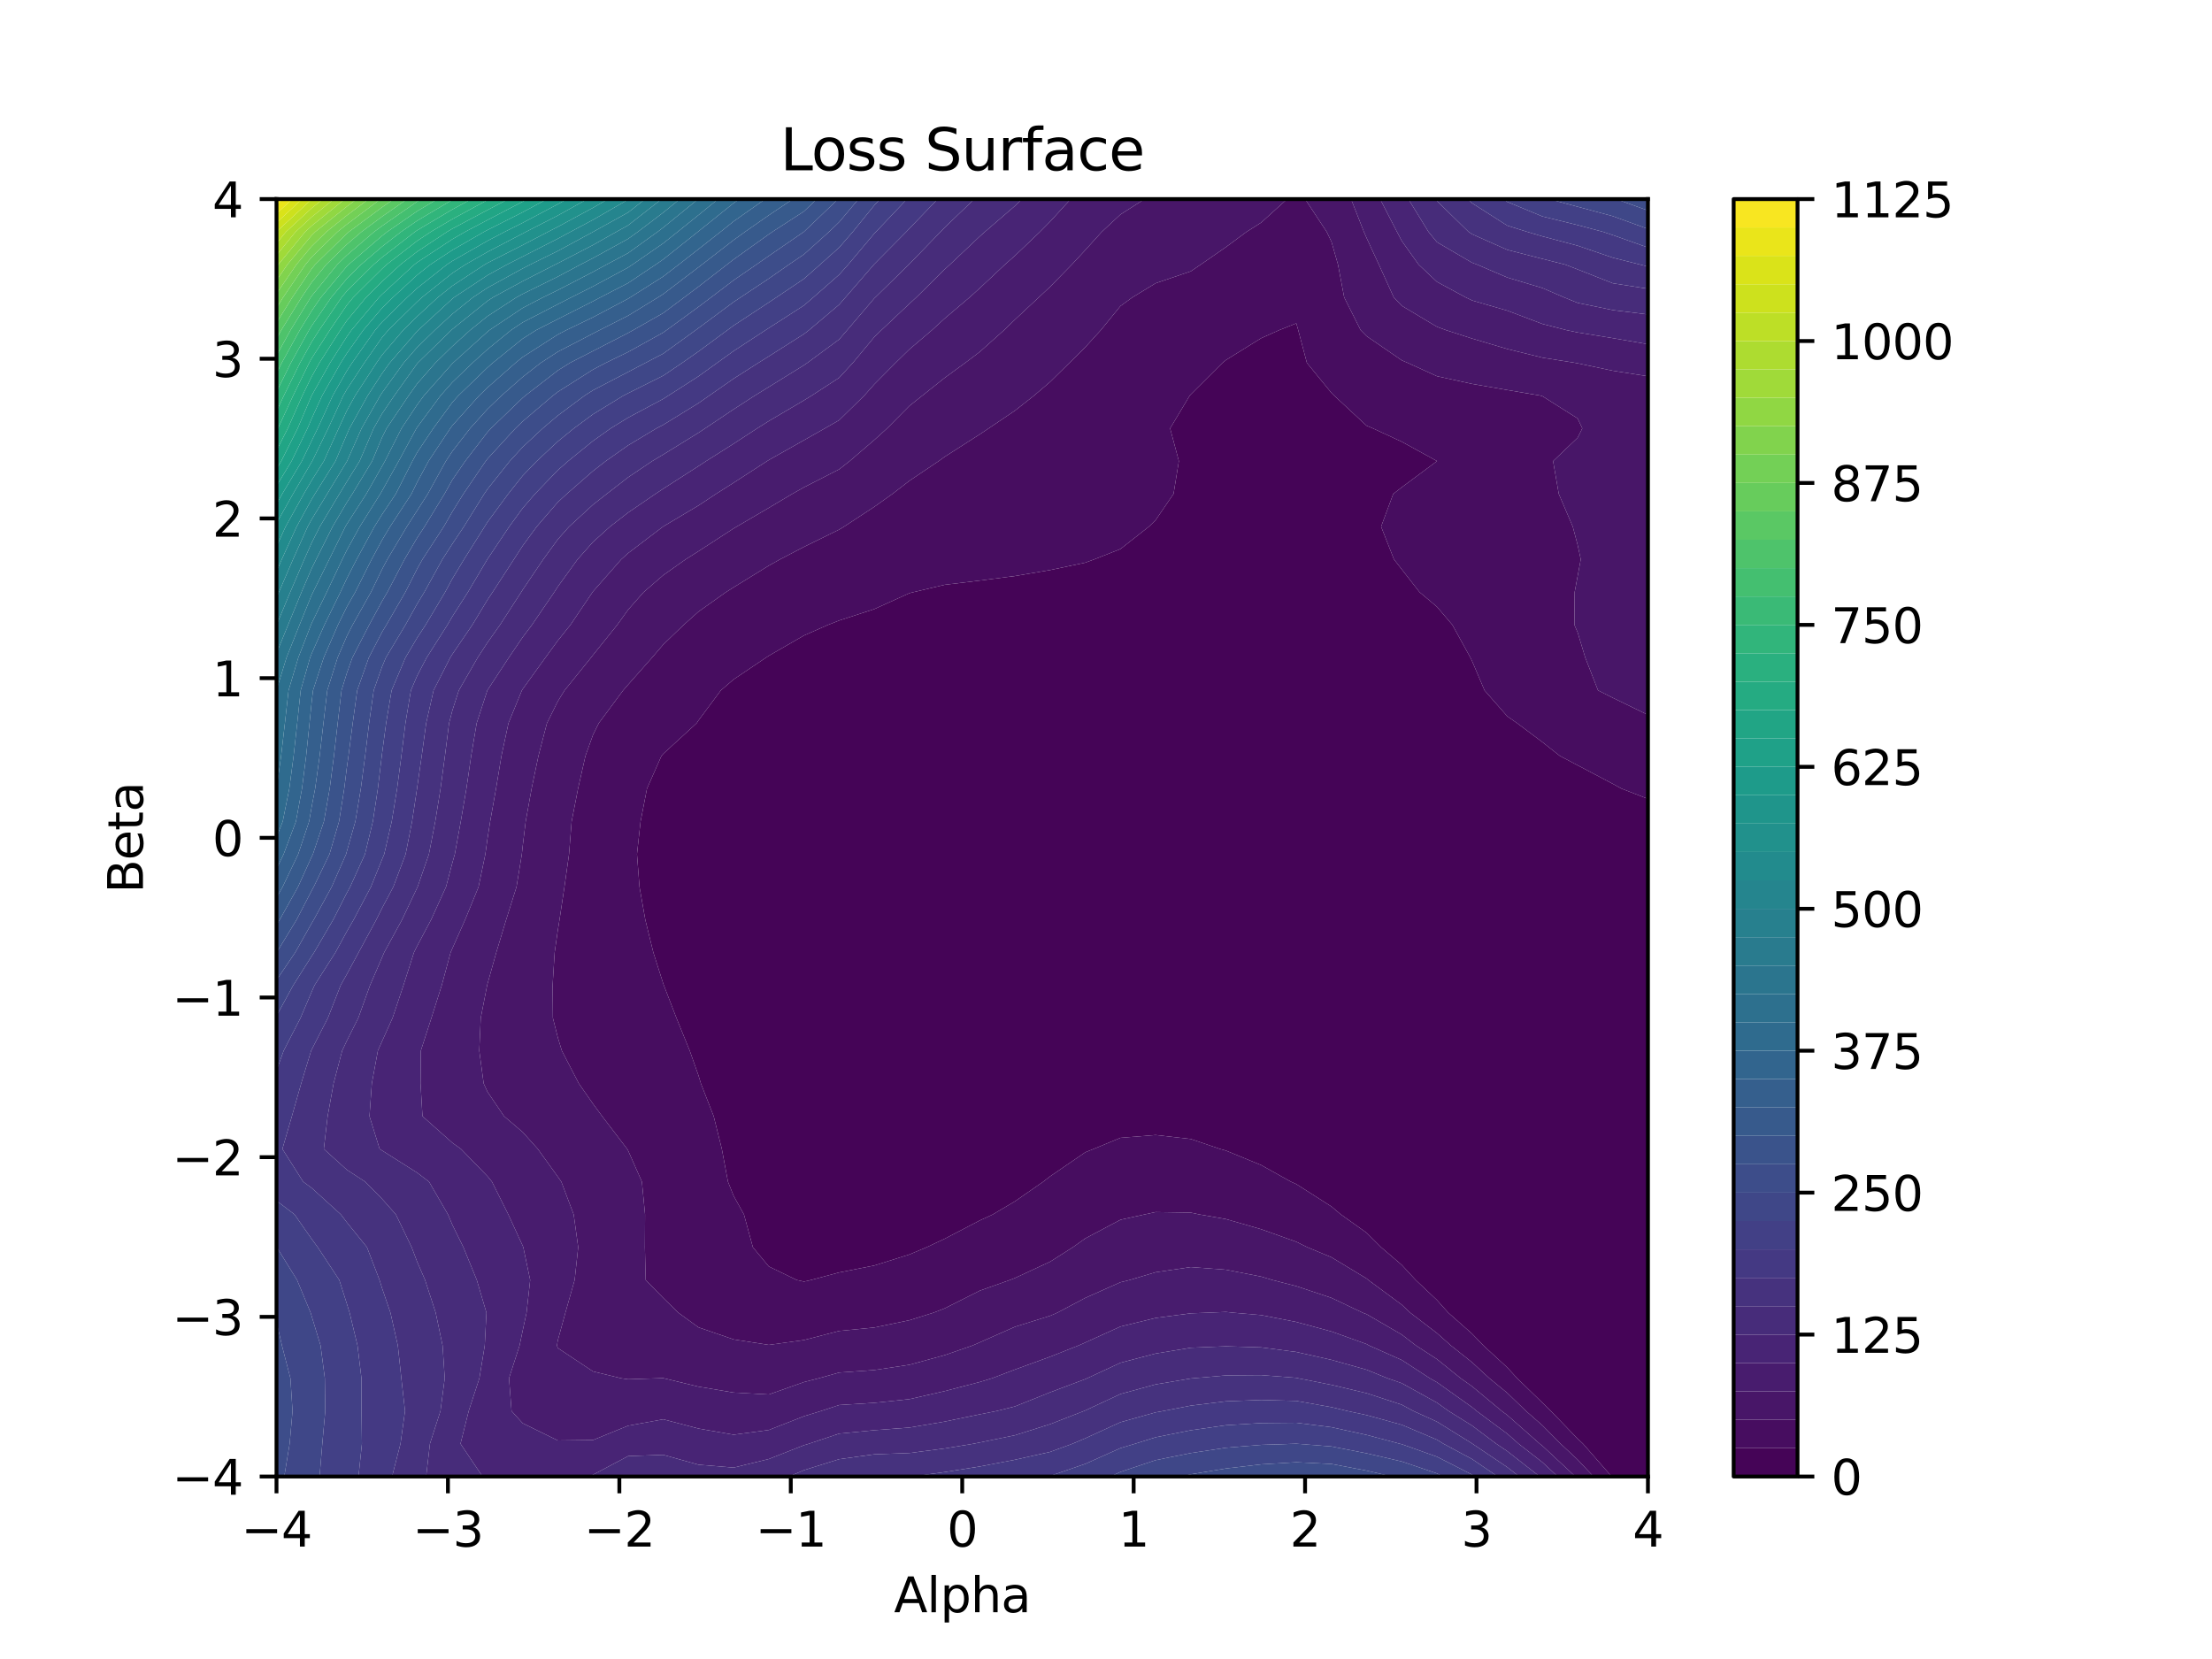 <?xml version="1.0" encoding="utf-8" standalone="no"?>
<!DOCTYPE svg PUBLIC "-//W3C//DTD SVG 1.1//EN"
  "http://www.w3.org/Graphics/SVG/1.1/DTD/svg11.dtd">
<svg xmlns:xlink="http://www.w3.org/1999/xlink" width="460.8pt" height="345.6pt" viewBox="0 0 460.8 345.6" xmlns="http://www.w3.org/2000/svg" version="1.1">
 <defs>
  <style type="text/css">*{stroke-linejoin: round; stroke-linecap: butt}</style>
 </defs>
 <g id="figure_1">
  <g id="patch_1">
   <path d="M 0 345.6 
L 460.8 345.6 
L 460.8 0 
L 0 0 
z
" style="fill: #ffffff"/>
  </g>
  <g id="axes_1">
   <g id="patch_2">
    <path d="M 57.6 307.584 
L 343.296 307.584 
L 343.296 41.472 
L 57.6 41.472 
z
" style="fill: #ffffff"/>
   </g>
   <g id="QuadContourSet_1">
    <path d="M 335.97 307.584 
L 343.296 307.584 
L 343.296 300.761 
L 343.296 293.937 
L 343.296 287.114 
L 343.296 280.29 
L 343.296 273.467 
L 343.296 266.644 
L 343.296 259.82 
L 343.296 252.997 
L 343.296 246.174 
L 343.296 239.35 
L 343.296 232.527 
L 343.296 225.703 
L 343.296 218.88 
L 343.296 212.057 
L 343.296 205.233 
L 343.296 198.41 
L 343.296 191.586 
L 343.296 184.763 
L 343.296 177.94 
L 343.296 171.116 
L 343.296 166.424 
L 337.807 164.293 
L 335.97 163.287 
L 328.645 159.423 
L 324.944 157.47 
L 321.319 154.606 
L 316.038 150.646 
L 313.994 149.221 
L 309.256 143.823 
L 306.668 137.735 
L 306.31 136.999 
L 302.555 130.176 
L 299.343 126.401 
L 295.717 123.353 
L 292.017 118.616 
L 290.39 116.529 
L 287.708 109.706 
L 290.236 102.882 
L 292.017 101.508 
L 299.343 96.065 
L 299.348 96.059 
L 299.343 96.048 
L 292.017 92.025 
L 285.998 89.236 
L 284.692 88.695 
L 277.932 82.412 
L 277.366 81.85 
L 272.246 75.589 
L 270.442 68.766 
L 270.041 67.358 
L 266.502 68.766 
L 262.715 70.458 
L 255.39 75.001 
L 254.67 75.589 
L 248.064 82.169 
L 247.844 82.412 
L 243.761 89.236 
L 245.582 96.059 
L 244.471 102.882 
L 240.738 108.354 
L 239.343 109.706 
L 233.413 114.37 
L 227.942 116.529 
L 226.087 117.211 
L 218.762 118.755 
L 211.436 119.994 
L 204.111 120.942 
L 196.785 121.824 
L 190.312 123.353 
L 189.46 123.567 
L 182.134 126.886 
L 174.809 129.263 
L 172.489 130.176 
L 167.483 132.388 
L 160.158 136.608 
L 159.57 136.999 
L 152.832 141.533 
L 150.165 143.823 
L 145.506 150.083 
L 145.134 150.646 
L 138.181 157.023 
L 137.794 157.47 
L 134.776 164.293 
L 133.448 171.116 
L 132.695 177.94 
L 133.223 184.763 
L 134.426 191.586 
L 136.103 198.41 
L 138.181 204.947 
L 138.287 205.233 
L 140.914 212.057 
L 143.686 218.88 
L 145.506 224.032 
L 146.011 225.703 
L 148.675 232.527 
L 150.374 239.35 
L 151.651 246.174 
L 152.832 249.12 
L 154.981 252.997 
L 156.839 259.82 
L 160.158 263.826 
L 165.974 266.644 
L 167.483 266.975 
L 168.951 266.644 
L 174.809 265.072 
L 182.134 263.628 
L 189.46 261.322 
L 193.037 259.82 
L 196.785 258.059 
L 204.111 254.239 
L 206.8 252.997 
L 211.436 250.254 
L 217.313 246.174 
L 218.762 245.053 
L 226.087 240.037 
L 227.809 239.35 
L 233.413 237.027 
L 240.738 236.439 
L 248.064 237.273 
L 254.175 239.35 
L 255.39 239.692 
L 262.715 242.702 
L 268.932 246.174 
L 270.041 246.666 
L 277.366 251.341 
L 279.337 252.997 
L 284.692 256.814 
L 287.705 259.82 
L 292.017 263.512 
L 294.911 266.644 
L 299.343 270.823 
L 301.705 273.467 
L 306.668 277.844 
L 309.012 280.29 
L 313.994 284.874 
L 316.048 287.114 
L 321.319 292.221 
L 323.075 293.937 
L 328.645 299.706 
L 329.777 300.761 
L 335.742 307.584 
z
" clip-path="url(#p3de3734f68)" style="fill: #450457"/>
    <path d="M 328.645 304.06 
L 331.952 307.584 
L 335.742 307.584 
L 329.777 300.761 
L 328.645 299.706 
L 323.075 293.937 
L 321.319 292.221 
L 316.048 287.114 
L 313.994 284.874 
L 309.012 280.29 
L 306.668 277.844 
L 301.705 273.467 
L 299.343 270.823 
L 294.911 266.644 
L 292.017 263.512 
L 287.705 259.82 
L 284.692 256.814 
L 279.337 252.997 
L 277.366 251.341 
L 270.041 246.666 
L 268.932 246.174 
L 262.715 242.702 
L 255.39 239.692 
L 254.175 239.35 
L 248.064 237.273 
L 240.738 236.439 
L 233.413 237.027 
L 227.809 239.35 
L 226.087 240.037 
L 218.762 245.053 
L 217.313 246.174 
L 211.436 250.254 
L 206.8 252.997 
L 204.111 254.239 
L 196.785 258.059 
L 193.037 259.82 
L 189.46 261.322 
L 182.134 263.628 
L 174.809 265.072 
L 168.951 266.644 
L 167.483 266.975 
L 165.974 266.644 
L 160.158 263.826 
L 156.839 259.82 
L 154.981 252.997 
L 152.832 249.12 
L 151.651 246.174 
L 150.374 239.35 
L 148.675 232.527 
L 146.011 225.703 
L 145.506 224.032 
L 143.686 218.88 
L 140.914 212.057 
L 138.287 205.233 
L 138.181 204.947 
L 136.103 198.41 
L 134.426 191.586 
L 133.223 184.763 
L 132.695 177.94 
L 133.448 171.116 
L 134.776 164.293 
L 137.794 157.47 
L 138.181 157.023 
L 145.134 150.646 
L 145.506 150.083 
L 150.165 143.823 
L 152.832 141.533 
L 159.57 136.999 
L 160.158 136.608 
L 167.483 132.388 
L 172.489 130.176 
L 174.809 129.263 
L 182.134 126.886 
L 189.46 123.567 
L 190.312 123.353 
L 196.785 121.824 
L 204.111 120.942 
L 211.436 119.994 
L 218.762 118.755 
L 226.087 117.211 
L 227.942 116.529 
L 233.413 114.37 
L 239.343 109.706 
L 240.738 108.354 
L 244.471 102.882 
L 245.582 96.059 
L 243.761 89.236 
L 247.844 82.412 
L 248.064 82.169 
L 254.67 75.589 
L 255.39 75.001 
L 262.715 70.458 
L 266.502 68.766 
L 270.041 67.358 
L 270.442 68.766 
L 272.246 75.589 
L 277.366 81.85 
L 277.932 82.412 
L 284.692 88.695 
L 285.998 89.236 
L 292.017 92.025 
L 299.343 96.048 
L 299.348 96.059 
L 299.343 96.065 
L 292.017 101.508 
L 290.236 102.882 
L 287.708 109.706 
L 290.39 116.529 
L 292.017 118.616 
L 295.717 123.353 
L 299.343 126.401 
L 302.555 130.176 
L 306.31 136.999 
L 306.668 137.735 
L 309.256 143.823 
L 313.994 149.221 
L 316.038 150.646 
L 321.319 154.606 
L 324.944 157.47 
L 328.645 159.423 
L 335.97 163.287 
L 337.807 164.293 
L 343.296 166.424 
L 343.296 164.293 
L 343.296 157.47 
L 343.296 150.646 
L 343.296 148.925 
L 335.97 145.367 
L 332.9 143.823 
L 330.239 136.999 
L 328.645 131.721 
L 327.971 130.176 
L 328.026 123.353 
L 328.645 120.031 
L 329.3 116.529 
L 328.645 113.502 
L 327.635 109.706 
L 324.717 102.882 
L 323.536 96.059 
L 328.645 91.185 
L 329.622 89.236 
L 328.645 87.17 
L 321.319 82.539 
L 320.884 82.412 
L 313.994 81.246 
L 306.668 79.973 
L 299.343 78.373 
L 293.235 75.589 
L 292.017 75.065 
L 284.692 70.029 
L 283.442 68.766 
L 280.017 61.942 
L 278.727 55.119 
L 277.366 50.349 
L 276.375 48.295 
L 271.872 41.472 
L 270.041 41.472 
L 268.137 41.472 
L 262.715 46.379 
L 259.683 48.295 
L 255.39 51.472 
L 250.122 55.119 
L 248.064 56.524 
L 240.738 59.004 
L 235.91 61.942 
L 233.413 63.751 
L 229.331 68.766 
L 226.087 72.323 
L 222.79 75.589 
L 218.762 79.554 
L 215.417 82.412 
L 211.436 85.542 
L 205.966 89.236 
L 204.111 90.475 
L 196.785 95.165 
L 195.547 96.059 
L 189.46 100.149 
L 185.924 102.882 
L 182.134 105.577 
L 175.836 109.706 
L 174.809 110.33 
L 167.483 113.925 
L 162.489 116.529 
L 160.158 117.835 
L 152.832 122.351 
L 151.238 123.353 
L 145.506 127.424 
L 142.423 130.176 
L 138.181 134.259 
L 135.836 136.999 
L 130.855 142.622 
L 129.814 143.823 
L 124.74 150.646 
L 123.53 153.094 
L 121.961 157.47 
L 120.417 164.293 
L 119.087 171.116 
L 118.543 177.94 
L 117.585 184.763 
L 116.56 191.586 
L 116.204 193.801 
L 115.548 198.41 
L 115.121 205.233 
L 115.178 212.057 
L 116.204 216.122 
L 117.044 218.88 
L 120.579 225.703 
L 123.53 229.934 
L 125.44 232.527 
L 130.653 239.35 
L 130.855 239.699 
L 133.72 246.174 
L 134.379 252.997 
L 134.345 259.82 
L 134.506 266.644 
L 138.181 270.396 
L 141.32 273.467 
L 145.506 276.509 
L 152.832 279.025 
L 160.158 280.165 
L 167.483 279.155 
L 174.809 277.262 
L 182.134 276.541 
L 189.46 275.021 
L 194.434 273.467 
L 196.785 272.56 
L 204.111 268.866 
L 210.382 266.644 
L 211.436 266.232 
L 218.762 262.833 
L 223.498 259.82 
L 226.087 257.982 
L 233.413 254.096 
L 238.394 252.997 
L 240.738 252.496 
L 248.064 252.611 
L 249.888 252.997 
L 255.39 253.954 
L 262.715 256.067 
L 270.041 258.682 
L 272.339 259.82 
L 277.366 261.913 
L 284.692 266.34 
L 285.042 266.644 
L 292.017 271.799 
L 293.789 273.467 
L 299.343 277.708 
L 302.251 280.29 
L 306.668 283.801 
L 310.264 287.114 
L 313.994 290.178 
L 317.891 293.937 
L 321.319 296.937 
L 325.103 300.761 
z
" clip-path="url(#p3de3734f68)" style="fill: #470d60"/>
    <path d="M 321.319 301.195 
L 328.177 307.584 
L 328.645 307.584 
L 331.952 307.584 
L 328.645 304.06 
L 325.103 300.761 
L 321.319 296.937 
L 317.891 293.937 
L 313.994 290.178 
L 310.264 287.114 
L 306.668 283.801 
L 302.251 280.29 
L 299.343 277.708 
L 293.789 273.467 
L 292.017 271.799 
L 285.042 266.644 
L 284.692 266.34 
L 277.366 261.913 
L 272.339 259.82 
L 270.041 258.682 
L 262.715 256.067 
L 255.39 253.954 
L 249.888 252.997 
L 248.064 252.611 
L 240.738 252.496 
L 238.394 252.997 
L 233.413 254.096 
L 226.087 257.982 
L 223.498 259.82 
L 218.762 262.833 
L 211.436 266.232 
L 210.382 266.644 
L 204.111 268.866 
L 196.785 272.56 
L 194.434 273.467 
L 189.46 275.021 
L 182.134 276.541 
L 174.809 277.262 
L 167.483 279.155 
L 160.158 280.165 
L 152.832 279.025 
L 145.506 276.509 
L 141.32 273.467 
L 138.181 270.396 
L 134.506 266.644 
L 134.345 259.82 
L 134.379 252.997 
L 133.72 246.174 
L 130.855 239.699 
L 130.653 239.35 
L 125.44 232.527 
L 123.53 229.934 
L 120.579 225.703 
L 117.044 218.88 
L 116.204 216.122 
L 115.178 212.057 
L 115.121 205.233 
L 115.548 198.41 
L 116.204 193.801 
L 116.56 191.586 
L 117.585 184.763 
L 118.543 177.94 
L 119.087 171.116 
L 120.417 164.293 
L 121.961 157.47 
L 123.53 153.094 
L 124.74 150.646 
L 129.814 143.823 
L 130.855 142.622 
L 135.836 136.999 
L 138.181 134.259 
L 142.423 130.176 
L 145.506 127.424 
L 151.238 123.353 
L 152.832 122.351 
L 160.158 117.835 
L 162.489 116.529 
L 167.483 113.925 
L 174.809 110.33 
L 175.836 109.706 
L 182.134 105.577 
L 185.924 102.882 
L 189.46 100.149 
L 195.547 96.059 
L 196.785 95.165 
L 204.111 90.475 
L 205.966 89.236 
L 211.436 85.542 
L 215.417 82.412 
L 218.762 79.554 
L 222.79 75.589 
L 226.087 72.323 
L 229.331 68.766 
L 233.413 63.751 
L 235.91 61.942 
L 240.738 59.004 
L 248.064 56.524 
L 250.122 55.119 
L 255.39 51.472 
L 259.683 48.295 
L 262.715 46.379 
L 268.137 41.472 
L 262.715 41.472 
L 255.39 41.472 
L 248.064 41.472 
L 240.738 41.472 
L 238.452 41.472 
L 233.413 44.677 
L 229.524 48.295 
L 226.087 52.091 
L 223.278 55.119 
L 218.762 59.739 
L 216.404 61.942 
L 211.436 66.575 
L 209.174 68.766 
L 204.111 73.293 
L 201.074 75.589 
L 196.785 78.72 
L 192.145 82.412 
L 189.46 84.546 
L 184.806 89.236 
L 182.134 91.653 
L 176.994 96.059 
L 174.809 97.773 
L 167.483 101.515 
L 165.047 102.882 
L 160.158 105.796 
L 153.472 109.706 
L 152.832 110.084 
L 145.506 114.833 
L 142.827 116.529 
L 138.181 119.814 
L 134.087 123.353 
L 130.855 127.016 
L 128.584 130.176 
L 123.53 136.462 
L 123.117 136.999 
L 117.607 143.823 
L 116.204 146.094 
L 113.942 150.646 
L 112.166 157.47 
L 110.74 164.293 
L 109.513 171.116 
L 108.879 176.338 
L 108.711 177.94 
L 107.596 184.763 
L 105.449 191.586 
L 103.39 198.41 
L 101.553 204.963 
L 101.485 205.233 
L 100.149 212.057 
L 99.842 218.88 
L 100.757 225.703 
L 101.553 227.447 
L 105.004 232.527 
L 108.879 235.832 
L 112.041 239.35 
L 116.204 245.135 
L 116.934 246.174 
L 119.513 252.997 
L 120.451 259.82 
L 119.713 266.644 
L 117.782 273.467 
L 116.204 279.22 
L 116.026 280.29 
L 116.204 280.817 
L 123.53 285.69 
L 129.368 287.114 
L 130.855 287.327 
L 137.306 287.114 
L 138.181 287.082 
L 138.272 287.114 
L 145.506 288.864 
L 152.832 290.095 
L 160.158 290.498 
L 167.483 287.907 
L 170.584 287.114 
L 174.809 285.926 
L 182.134 285.405 
L 189.46 284.305 
L 196.785 282.304 
L 202.602 280.29 
L 204.111 279.634 
L 211.436 276.391 
L 218.762 274.103 
L 220.244 273.467 
L 226.087 270.375 
L 233.413 267.114 
L 235.331 266.644 
L 240.738 265.031 
L 248.064 263.957 
L 255.39 264.509 
L 262.715 265.938 
L 265.061 266.644 
L 270.041 267.925 
L 277.366 270.368 
L 283.888 273.467 
L 284.692 273.772 
L 292.017 278.024 
L 294.966 280.29 
L 299.343 283.131 
L 304.283 287.114 
L 306.668 288.803 
L 312.835 293.937 
L 313.994 294.797 
L 320.76 300.761 
z
M 335.97 145.367 
L 343.296 148.925 
L 343.296 143.823 
L 343.296 136.999 
L 343.296 130.176 
L 343.296 123.353 
L 343.296 116.529 
L 343.296 109.706 
L 343.296 102.882 
L 343.296 96.059 
L 343.296 89.236 
L 343.296 82.412 
L 343.296 78.384 
L 335.97 77.234 
L 328.645 75.684 
L 328.131 75.589 
L 321.319 74.507 
L 313.994 72.702 
L 306.668 70.529 
L 301.204 68.766 
L 299.343 68.078 
L 292.017 63.7 
L 290.344 61.942 
L 287.247 55.119 
L 284.692 49.591 
L 284.127 48.295 
L 281.449 41.472 
L 277.366 41.472 
L 271.872 41.472 
L 276.375 48.295 
L 277.366 50.349 
L 278.727 55.119 
L 280.017 61.942 
L 283.442 68.766 
L 284.692 70.029 
L 292.017 75.065 
L 293.235 75.589 
L 299.343 78.373 
L 306.668 79.973 
L 313.994 81.246 
L 320.884 82.412 
L 321.319 82.539 
L 328.645 87.17 
L 329.622 89.236 
L 328.645 91.185 
L 323.536 96.059 
L 324.717 102.882 
L 327.635 109.706 
L 328.645 113.502 
L 329.3 116.529 
L 328.645 120.031 
L 328.026 123.353 
L 327.971 130.176 
L 328.645 131.721 
L 330.239 136.999 
L 332.9 143.823 
z
" clip-path="url(#p3de3734f68)" style="fill: #481668"/>
    <path d="M 321.319 304.619 
L 324.502 307.584 
L 328.177 307.584 
L 321.319 301.195 
L 320.76 300.761 
L 313.994 294.797 
L 312.835 293.937 
L 306.668 288.803 
L 304.283 287.114 
L 299.343 283.131 
L 294.966 280.29 
L 292.017 278.024 
L 284.692 273.772 
L 283.888 273.467 
L 277.366 270.368 
L 270.041 267.925 
L 265.061 266.644 
L 262.715 265.938 
L 255.39 264.509 
L 248.064 263.957 
L 240.738 265.031 
L 235.331 266.644 
L 233.413 267.114 
L 226.087 270.375 
L 220.244 273.467 
L 218.762 274.103 
L 211.436 276.391 
L 204.111 279.634 
L 202.602 280.29 
L 196.785 282.304 
L 189.46 284.305 
L 182.134 285.405 
L 174.809 285.926 
L 170.584 287.114 
L 167.483 287.907 
L 160.158 290.498 
L 152.832 290.095 
L 145.506 288.864 
L 138.272 287.114 
L 138.181 287.082 
L 137.306 287.114 
L 130.855 287.327 
L 129.368 287.114 
L 123.53 285.69 
L 116.204 280.817 
L 116.026 280.29 
L 116.204 279.22 
L 117.782 273.467 
L 119.713 266.644 
L 120.451 259.82 
L 119.513 252.997 
L 116.934 246.174 
L 116.204 245.135 
L 112.041 239.35 
L 108.879 235.832 
L 105.004 232.527 
L 101.553 227.447 
L 100.757 225.703 
L 99.842 218.88 
L 100.149 212.057 
L 101.485 205.233 
L 101.553 204.963 
L 103.39 198.41 
L 105.449 191.586 
L 107.596 184.763 
L 108.711 177.94 
L 108.879 176.338 
L 109.513 171.116 
L 110.74 164.293 
L 112.166 157.47 
L 113.942 150.646 
L 116.204 146.094 
L 117.607 143.823 
L 123.117 136.999 
L 123.53 136.462 
L 128.584 130.176 
L 130.855 127.016 
L 134.087 123.353 
L 138.181 119.814 
L 142.827 116.529 
L 145.506 114.833 
L 152.832 110.084 
L 153.472 109.706 
L 160.158 105.796 
L 165.047 102.882 
L 167.483 101.515 
L 174.809 97.773 
L 176.994 96.059 
L 182.134 91.653 
L 184.806 89.236 
L 189.46 84.546 
L 192.145 82.412 
L 196.785 78.72 
L 201.074 75.589 
L 204.111 73.293 
L 209.174 68.766 
L 211.436 66.575 
L 216.404 61.942 
L 218.762 59.739 
L 223.278 55.119 
L 226.087 52.091 
L 229.524 48.295 
L 233.413 44.677 
L 238.452 41.472 
L 233.413 41.472 
L 226.087 41.472 
L 223.046 41.472 
L 218.762 46.158 
L 216.649 48.295 
L 211.436 53.268 
L 209.342 55.119 
L 204.111 60.023 
L 201.988 61.942 
L 196.785 66.355 
L 194.156 68.766 
L 189.46 72.759 
L 186.56 75.589 
L 182.134 80.053 
L 180.041 82.412 
L 174.809 87.534 
L 171.836 89.236 
L 167.483 91.706 
L 160.158 95.832 
L 159.795 96.059 
L 152.832 100.565 
L 149.179 102.882 
L 145.506 105.313 
L 138.181 109.67 
L 138.127 109.706 
L 130.855 115.235 
L 129.42 116.529 
L 123.53 123.23 
L 123.443 123.353 
L 118.836 130.176 
L 116.204 133.459 
L 113.619 136.999 
L 108.879 143.566 
L 108.716 143.823 
L 105.926 150.646 
L 104.462 157.47 
L 103.33 164.293 
L 102.114 171.116 
L 101.553 174.693 
L 101.108 177.94 
L 99.689 184.763 
L 96.9 191.586 
L 94.228 197.602 
L 93.874 198.41 
L 92.034 205.233 
L 89.874 212.057 
L 87.668 218.88 
L 87.607 225.703 
L 88.008 232.527 
L 94.228 238.058 
L 96.03 239.35 
L 101.553 245.03 
L 102.484 246.174 
L 105.892 252.997 
L 108.879 259.495 
L 109.01 259.82 
L 110.446 266.644 
L 109.689 273.467 
L 108.879 277.216 
L 108.238 280.29 
L 106.044 287.114 
L 106.568 293.937 
L 108.879 296.484 
L 116.204 300.075 
L 123.53 299.987 
L 130.855 296.997 
L 138.181 295.668 
L 145.506 297.593 
L 152.832 298.874 
L 160.158 297.894 
L 167.483 295.024 
L 171.027 293.937 
L 174.809 292.692 
L 182.134 292.23 
L 189.46 291.469 
L 196.785 289.796 
L 204.111 287.893 
L 206.663 287.114 
L 211.436 285.299 
L 218.762 282.627 
L 224.678 280.29 
L 226.087 279.667 
L 233.413 276.341 
L 240.738 274.554 
L 248.064 273.587 
L 251.376 273.467 
L 255.39 273.296 
L 256.997 273.467 
L 262.715 273.955 
L 270.041 275.387 
L 277.366 277.372 
L 284.692 280.001 
L 285.207 280.29 
L 292.017 283.316 
L 297.858 287.114 
L 299.343 287.947 
L 306.668 293.152 
L 307.611 293.937 
L 313.994 298.677 
L 316.358 300.761 
z
M 328.645 75.684 
L 335.97 77.234 
L 343.296 78.384 
L 343.296 75.589 
L 343.296 71.705 
L 335.97 70.443 
L 328.645 69.257 
L 326.299 68.766 
L 321.319 67.485 
L 313.994 64.713 
L 306.668 62.591 
L 305.321 61.942 
L 299.343 58.713 
L 295.527 55.119 
L 292.017 50.198 
L 291.014 48.295 
L 287.497 41.472 
L 284.692 41.472 
L 281.449 41.472 
L 284.127 48.295 
L 284.692 49.591 
L 287.247 55.119 
L 290.344 61.942 
L 292.017 63.7 
L 299.343 68.078 
L 301.204 68.766 
L 306.668 70.529 
L 313.994 72.702 
L 321.319 74.507 
L 328.131 75.589 
z
" clip-path="url(#p3de3734f68)" style="fill: #481c6e"/>
    <path d="M 101.553 307.584 
L 108.879 307.584 
L 116.204 307.584 
L 122.443 307.584 
L 123.53 307.215 
L 130.855 303.33 
L 138.181 303.072 
L 145.506 305.12 
L 152.832 305.727 
L 160.158 303.938 
L 167.483 301.061 
L 168.487 300.761 
L 174.809 298.647 
L 182.134 297.939 
L 189.46 297.384 
L 196.785 296.144 
L 204.111 294.627 
L 207.611 293.937 
L 211.436 292.98 
L 218.762 290.043 
L 226.087 287.29 
L 226.487 287.114 
L 233.413 283.89 
L 240.738 281.969 
L 248.064 280.759 
L 255.39 280.461 
L 262.715 280.682 
L 270.041 281.641 
L 277.366 283.283 
L 284.692 285.342 
L 289.035 287.114 
L 292.017 288.143 
L 299.343 292.202 
L 301.777 293.937 
L 306.668 296.986 
L 311.699 300.761 
L 313.994 302.306 
L 320.748 307.584 
L 321.319 307.584 
L 324.502 307.584 
L 321.319 304.619 
L 316.358 300.761 
L 313.994 298.677 
L 307.611 293.937 
L 306.668 293.152 
L 299.343 287.947 
L 297.858 287.114 
L 292.017 283.316 
L 285.207 280.29 
L 284.692 280.001 
L 277.366 277.372 
L 270.041 275.387 
L 262.715 273.955 
L 256.997 273.467 
L 255.39 273.296 
L 251.376 273.467 
L 248.064 273.587 
L 240.738 274.554 
L 233.413 276.341 
L 226.087 279.667 
L 224.678 280.29 
L 218.762 282.627 
L 211.436 285.299 
L 206.663 287.114 
L 204.111 287.893 
L 196.785 289.796 
L 189.46 291.469 
L 182.134 292.23 
L 174.809 292.692 
L 171.027 293.937 
L 167.483 295.024 
L 160.158 297.894 
L 152.832 298.874 
L 145.506 297.593 
L 138.181 295.668 
L 130.855 296.997 
L 123.53 299.987 
L 116.204 300.075 
L 108.879 296.484 
L 106.568 293.937 
L 106.044 287.114 
L 108.238 280.29 
L 108.879 277.216 
L 109.689 273.467 
L 110.446 266.644 
L 109.01 259.82 
L 108.879 259.495 
L 105.892 252.997 
L 102.484 246.174 
L 101.553 245.03 
L 96.03 239.35 
L 94.228 238.058 
L 88.008 232.527 
L 87.607 225.703 
L 87.668 218.88 
L 89.874 212.057 
L 92.034 205.233 
L 93.874 198.41 
L 94.228 197.602 
L 96.9 191.586 
L 99.689 184.763 
L 101.108 177.94 
L 101.553 174.693 
L 102.114 171.116 
L 103.33 164.293 
L 104.462 157.47 
L 105.926 150.646 
L 108.716 143.823 
L 108.879 143.566 
L 113.619 136.999 
L 116.204 133.459 
L 118.836 130.176 
L 123.443 123.353 
L 123.53 123.23 
L 129.42 116.529 
L 130.855 115.235 
L 138.127 109.706 
L 138.181 109.67 
L 145.506 105.313 
L 149.179 102.882 
L 152.832 100.565 
L 159.795 96.059 
L 160.158 95.832 
L 167.483 91.706 
L 171.836 89.236 
L 174.809 87.534 
L 180.041 82.412 
L 182.134 80.053 
L 186.56 75.589 
L 189.46 72.759 
L 194.156 68.766 
L 196.785 66.355 
L 201.988 61.942 
L 204.111 60.023 
L 209.342 55.119 
L 211.436 53.268 
L 216.649 48.295 
L 218.762 46.158 
L 223.046 41.472 
L 218.762 41.472 
L 212.862 41.472 
L 211.436 42.896 
L 205.173 48.295 
L 204.111 49.239 
L 197.879 55.119 
L 196.785 56.112 
L 190.893 61.942 
L 189.46 63.26 
L 183.617 68.766 
L 182.134 70.207 
L 177.665 75.589 
L 174.809 78.697 
L 169.087 82.412 
L 167.483 83.402 
L 160.158 87.715 
L 157.736 89.236 
L 152.832 92.436 
L 147.098 96.059 
L 145.506 97.106 
L 138.181 101.803 
L 136.557 102.882 
L 130.855 106.782 
L 127.084 109.706 
L 123.53 112.913 
L 120.317 116.529 
L 116.204 122.216 
L 115.474 123.353 
L 110.818 130.176 
L 108.879 132.747 
L 105.993 136.999 
L 101.553 143.768 
L 101.522 143.823 
L 99.301 150.646 
L 98.153 157.47 
L 97.16 164.293 
L 95.99 171.116 
L 94.746 177.94 
L 94.228 179.772 
L 92.913 184.763 
L 89.811 191.586 
L 86.902 197.065 
L 86.238 198.41 
L 84.061 205.233 
L 81.778 212.057 
L 79.577 216.951 
L 78.718 218.88 
L 77.462 225.703 
L 76.972 232.527 
L 79.089 239.35 
L 79.577 239.661 
L 86.902 244.294 
L 89.374 246.174 
L 93.327 252.997 
L 94.228 255.127 
L 96.533 259.82 
L 99.327 266.644 
L 101.338 273.467 
L 100.983 280.29 
L 99.869 287.114 
L 97.642 293.937 
L 95.932 300.761 
L 100.524 307.584 
z
M 328.645 69.257 
L 335.97 70.443 
L 343.296 71.705 
L 343.296 68.766 
L 343.296 65.508 
L 335.97 64.598 
L 328.645 63.093 
L 325.805 61.942 
L 321.319 60.003 
L 313.994 57.811 
L 307.705 55.119 
L 306.668 54.733 
L 299.343 50.445 
L 297.579 48.295 
L 293.389 41.472 
L 292.017 41.472 
L 287.497 41.472 
L 291.014 48.295 
L 292.017 50.198 
L 295.527 55.119 
L 299.343 58.713 
L 305.321 61.942 
L 306.668 62.591 
L 313.994 64.713 
L 321.319 67.485 
L 326.299 68.766 
z
" clip-path="url(#p3de3734f68)" style="fill: #482475"/>
    <path d="M 94.228 307.584 
L 100.524 307.584 
L 95.932 300.761 
L 97.642 293.937 
L 99.869 287.114 
L 100.983 280.29 
L 101.338 273.467 
L 99.327 266.644 
L 96.533 259.82 
L 94.228 255.127 
L 93.327 252.997 
L 89.374 246.174 
L 86.902 244.294 
L 79.577 239.661 
L 79.089 239.35 
L 76.972 232.527 
L 77.462 225.703 
L 78.718 218.88 
L 79.577 216.951 
L 81.778 212.057 
L 84.061 205.233 
L 86.238 198.41 
L 86.902 197.065 
L 89.811 191.586 
L 92.913 184.763 
L 94.228 179.772 
L 94.746 177.94 
L 95.99 171.116 
L 97.16 164.293 
L 98.153 157.47 
L 99.301 150.646 
L 101.522 143.823 
L 101.553 143.768 
L 105.993 136.999 
L 108.879 132.747 
L 110.818 130.176 
L 115.474 123.353 
L 116.204 122.216 
L 120.317 116.529 
L 123.53 112.913 
L 127.084 109.706 
L 130.855 106.782 
L 136.557 102.882 
L 138.181 101.803 
L 145.506 97.106 
L 147.098 96.059 
L 152.832 92.436 
L 157.736 89.236 
L 160.158 87.715 
L 167.483 83.402 
L 169.087 82.412 
L 174.809 78.697 
L 177.665 75.589 
L 182.134 70.207 
L 183.617 68.766 
L 189.46 63.26 
L 190.893 61.942 
L 196.785 56.112 
L 197.879 55.119 
L 204.111 49.239 
L 205.173 48.295 
L 211.436 42.896 
L 212.862 41.472 
L 211.436 41.472 
L 204.111 41.472 
L 202.976 41.472 
L 196.785 47.4 
L 195.935 48.295 
L 189.46 54.975 
L 189.319 55.119 
L 182.348 61.942 
L 182.134 62.143 
L 176.487 68.766 
L 174.809 70.708 
L 168.191 75.589 
L 167.483 76.077 
L 160.158 80.612 
L 157.237 82.412 
L 152.832 85.267 
L 146.895 89.236 
L 145.506 90.158 
L 138.181 94.679 
L 135.866 96.059 
L 130.855 99.432 
L 126.408 102.882 
L 123.53 105.136 
L 118.561 109.706 
L 116.204 112.359 
L 113.17 116.529 
L 108.879 122.875 
L 108.578 123.353 
L 104.165 130.176 
L 101.553 133.858 
L 99.51 136.999 
L 95.583 143.823 
L 94.228 148.037 
L 93.553 150.646 
L 92.688 157.47 
L 91.773 164.293 
L 90.674 171.116 
L 89.353 177.94 
L 86.991 184.763 
L 86.902 184.94 
L 83.757 191.586 
L 80.032 198.41 
L 79.577 199.486 
L 77.096 205.233 
L 74.644 212.057 
L 72.251 216.822 
L 71.283 218.88 
L 69.494 225.703 
L 68.254 232.527 
L 67.458 239.35 
L 72.251 243.683 
L 76.073 246.174 
L 79.577 249.737 
L 82.469 252.997 
L 85.759 259.82 
L 86.902 262.851 
L 88.552 266.644 
L 90.765 273.467 
L 92.199 280.29 
L 92.648 287.114 
L 91.758 293.937 
L 89.565 300.761 
L 88.769 307.584 
z
M 123.53 307.584 
L 130.855 307.584 
L 138.181 307.584 
L 145.506 307.584 
L 152.832 307.584 
L 160.158 307.584 
L 164.361 307.584 
L 167.483 306.261 
L 174.809 303.974 
L 182.134 302.962 
L 189.46 302.693 
L 196.785 301.739 
L 202.741 300.761 
L 204.111 300.492 
L 211.436 298.987 
L 218.762 296.678 
L 225.798 293.937 
L 226.087 293.818 
L 233.413 290.397 
L 240.738 288.396 
L 248.064 287.161 
L 248.648 287.114 
L 255.39 286.524 
L 262.715 286.463 
L 270.041 287.028 
L 270.414 287.114 
L 277.366 288.49 
L 284.692 290.229 
L 292.017 292.629 
L 294.435 293.937 
L 299.343 296.161 
L 306.668 300.706 
L 306.741 300.761 
L 313.994 305.644 
L 316.476 307.584 
L 320.748 307.584 
L 313.994 302.306 
L 311.699 300.761 
L 306.668 296.986 
L 301.777 293.937 
L 299.343 292.202 
L 292.017 288.143 
L 289.035 287.114 
L 284.692 285.342 
L 277.366 283.283 
L 270.041 281.641 
L 262.715 280.682 
L 255.39 280.461 
L 248.064 280.759 
L 240.738 281.969 
L 233.413 283.89 
L 226.487 287.114 
L 226.087 287.29 
L 218.762 290.043 
L 211.436 292.98 
L 207.611 293.937 
L 204.111 294.627 
L 196.785 296.144 
L 189.46 297.384 
L 182.134 297.939 
L 174.809 298.647 
L 168.487 300.761 
L 167.483 301.061 
L 160.158 303.938 
L 152.832 305.727 
L 145.506 305.12 
L 138.181 303.072 
L 130.855 303.33 
L 123.53 307.215 
L 122.443 307.584 
z
M 328.645 63.093 
L 335.97 64.598 
L 343.296 65.508 
L 343.296 61.942 
L 343.296 60.152 
L 335.97 59.009 
L 328.645 56.12 
L 326.05 55.119 
L 321.319 53.925 
L 313.994 52.044 
L 306.668 48.788 
L 305.921 48.295 
L 299.343 41.865 
L 299.089 41.472 
L 293.389 41.472 
L 297.579 48.295 
L 299.343 50.445 
L 306.668 54.733 
L 307.705 55.119 
L 313.994 57.811 
L 321.319 60.003 
L 325.805 61.942 
z
" clip-path="url(#p3de3734f68)" style="fill: #472c7a"/>
    <path d="M 86.902 307.584 
L 88.769 307.584 
L 89.565 300.761 
L 91.758 293.937 
L 92.648 287.114 
L 92.199 280.29 
L 90.765 273.467 
L 88.552 266.644 
L 86.902 262.851 
L 85.759 259.82 
L 82.469 252.997 
L 79.577 249.737 
L 76.073 246.174 
L 72.251 243.683 
L 67.458 239.35 
L 68.254 232.527 
L 69.494 225.703 
L 71.283 218.88 
L 72.251 216.822 
L 74.644 212.057 
L 77.096 205.233 
L 79.577 199.486 
L 80.032 198.41 
L 83.757 191.586 
L 86.902 184.94 
L 86.991 184.763 
L 89.353 177.94 
L 90.674 171.116 
L 91.773 164.293 
L 92.688 157.47 
L 93.553 150.646 
L 94.228 148.037 
L 95.583 143.823 
L 99.51 136.999 
L 101.553 133.858 
L 104.165 130.176 
L 108.578 123.353 
L 108.879 122.875 
L 113.17 116.529 
L 116.204 112.359 
L 118.561 109.706 
L 123.53 105.136 
L 126.408 102.882 
L 130.855 99.432 
L 135.866 96.059 
L 138.181 94.679 
L 145.506 90.158 
L 146.895 89.236 
L 152.832 85.267 
L 157.237 82.412 
L 160.158 80.612 
L 167.483 76.077 
L 168.191 75.589 
L 174.809 70.708 
L 176.487 68.766 
L 182.134 62.143 
L 182.348 61.942 
L 189.319 55.119 
L 189.46 54.975 
L 195.935 48.295 
L 196.785 47.4 
L 202.976 41.472 
L 196.785 41.472 
L 195.345 41.472 
L 189.46 47.587 
L 188.796 48.295 
L 182.134 55.018 
L 182.049 55.119 
L 176.135 61.942 
L 174.809 63.466 
L 168.542 68.766 
L 167.483 69.581 
L 160.158 74.23 
L 157.986 75.589 
L 152.832 78.879 
L 147.759 82.412 
L 145.506 83.985 
L 138.181 88.491 
L 136.749 89.236 
L 130.855 92.774 
L 126.182 96.059 
L 123.53 98.128 
L 118.086 102.882 
L 116.204 104.613 
L 111.814 109.706 
L 108.879 113.705 
L 107.052 116.529 
L 102.622 123.353 
L 101.553 124.95 
L 98.398 130.176 
L 94.228 136.295 
L 93.789 136.999 
L 90.323 143.823 
L 88.781 150.646 
L 87.849 157.47 
L 86.902 164.07 
L 86.875 164.293 
L 85.846 171.116 
L 84.501 177.94 
L 81.933 184.763 
L 79.577 189.206 
L 78.394 191.586 
L 74.709 198.41 
L 72.251 202.958 
L 70.976 205.233 
L 68.308 212.057 
L 64.926 218.656 
L 64.816 218.88 
L 62.746 225.703 
L 60.808 232.527 
L 58.827 239.35 
L 63.157 246.174 
L 64.926 247.473 
L 71.014 252.997 
L 72.251 254.629 
L 76.446 259.82 
L 79.062 266.644 
L 79.577 268.294 
L 81.34 273.467 
L 82.876 280.29 
L 83.608 287.114 
L 84.375 293.937 
L 83.43 300.761 
L 81.677 307.584 
z
M 167.483 307.584 
L 174.809 307.584 
L 181.977 307.584 
L 182.134 307.555 
L 184.224 307.584 
L 189.46 307.584 
L 190.021 307.584 
L 196.785 306.658 
L 204.111 305.495 
L 211.436 304.092 
L 218.762 302.459 
L 223.402 300.761 
L 226.087 299.623 
L 233.413 296.272 
L 240.738 294.219 
L 242.314 293.937 
L 248.064 292.818 
L 255.39 291.916 
L 262.715 291.645 
L 270.041 291.834 
L 277.366 293.136 
L 280.69 293.937 
L 284.692 294.794 
L 292.017 296.811 
L 299.343 299.916 
L 300.704 300.761 
L 306.668 303.957 
L 311.997 307.584 
L 313.994 307.584 
L 316.476 307.584 
L 313.994 305.644 
L 306.741 300.761 
L 306.668 300.706 
L 299.343 296.161 
L 294.435 293.937 
L 292.017 292.629 
L 284.692 290.229 
L 277.366 288.49 
L 270.414 287.114 
L 270.041 287.028 
L 262.715 286.463 
L 255.39 286.524 
L 248.648 287.114 
L 248.064 287.161 
L 240.738 288.396 
L 233.413 290.397 
L 226.087 293.818 
L 225.798 293.937 
L 218.762 296.678 
L 211.436 298.987 
L 204.111 300.492 
L 202.741 300.761 
L 196.785 301.739 
L 189.46 302.693 
L 182.134 302.962 
L 174.809 303.974 
L 167.483 306.261 
L 164.361 307.584 
z
M 328.645 56.12 
L 335.97 59.009 
L 343.296 60.152 
L 343.296 55.523 
L 341.667 55.119 
L 335.97 53.682 
L 328.645 51.181 
L 321.319 49.237 
L 318.134 48.295 
L 313.994 47.003 
L 306.668 42.326 
L 305.784 41.472 
L 299.343 41.472 
L 299.089 41.472 
L 299.343 41.865 
L 305.921 48.295 
L 306.668 48.788 
L 313.994 52.044 
L 321.319 53.925 
L 326.05 55.119 
z
" clip-path="url(#p3de3734f68)" style="fill: #46327e"/>
    <path d="M 79.577 307.584 
L 81.677 307.584 
L 83.43 300.761 
L 84.375 293.937 
L 83.608 287.114 
L 82.876 280.29 
L 81.34 273.467 
L 79.577 268.294 
L 79.062 266.644 
L 76.446 259.82 
L 72.251 254.629 
L 71.014 252.997 
L 64.926 247.473 
L 63.157 246.174 
L 58.827 239.35 
L 60.808 232.527 
L 62.746 225.703 
L 64.816 218.88 
L 64.926 218.656 
L 68.308 212.057 
L 70.976 205.233 
L 72.251 202.958 
L 74.709 198.41 
L 78.394 191.586 
L 79.577 189.206 
L 81.933 184.763 
L 84.501 177.94 
L 85.846 171.116 
L 86.875 164.293 
L 86.902 164.07 
L 87.849 157.47 
L 88.781 150.646 
L 90.323 143.823 
L 93.789 136.999 
L 94.228 136.295 
L 98.398 130.176 
L 101.553 124.95 
L 102.622 123.353 
L 107.052 116.529 
L 108.879 113.705 
L 111.814 109.706 
L 116.204 104.613 
L 118.086 102.882 
L 123.53 98.128 
L 126.182 96.059 
L 130.855 92.774 
L 136.749 89.236 
L 138.181 88.491 
L 145.506 83.985 
L 147.759 82.412 
L 152.832 78.879 
L 157.986 75.589 
L 160.158 74.23 
L 167.483 69.581 
L 168.542 68.766 
L 174.809 63.466 
L 176.135 61.942 
L 182.049 55.119 
L 182.134 55.018 
L 188.796 48.295 
L 189.46 47.587 
L 195.345 41.472 
L 189.46 41.472 
L 188.943 41.472 
L 182.483 48.295 
L 182.134 48.648 
L 176.687 55.119 
L 174.809 57.225 
L 169.439 61.942 
L 167.483 63.625 
L 160.158 68.336 
L 159.493 68.766 
L 152.832 73.121 
L 149.398 75.589 
L 145.506 78.396 
L 139.241 82.412 
L 138.181 83.089 
L 130.855 86.996 
L 127.217 89.236 
L 123.53 91.862 
L 118.359 96.059 
L 116.204 97.949 
L 111.461 102.882 
L 108.879 105.87 
L 106.083 109.706 
L 101.553 116.468 
L 101.515 116.529 
L 97.478 123.353 
L 94.228 128.436 
L 93.21 130.176 
L 88.88 136.999 
L 86.902 140.782 
L 85.6 143.823 
L 84.462 150.646 
L 83.614 157.47 
L 82.72 164.293 
L 81.607 171.116 
L 80.041 177.94 
L 79.577 179.054 
L 77.267 184.763 
L 73.671 191.586 
L 72.251 194.05 
L 69.882 198.41 
L 65.531 205.233 
L 64.926 206.612 
L 62.604 212.057 
L 59.096 218.88 
L 57.6 223.017 
L 57.6 225.703 
L 57.6 232.527 
L 57.6 239.35 
L 57.6 246.174 
L 57.6 250.13 
L 61.358 252.997 
L 64.926 258.1 
L 66.191 259.82 
L 70.678 266.644 
L 72.251 271.577 
L 72.833 273.467 
L 74.474 280.29 
L 75.297 287.114 
L 75.303 293.937 
L 75.395 300.761 
L 74.677 307.584 
z
M 182.134 307.584 
L 184.224 307.584 
L 182.134 307.555 
L 181.977 307.584 
z
M 196.785 307.584 
L 204.111 307.584 
L 211.436 307.584 
L 218.165 307.584 
L 218.762 307.463 
L 226.087 304.947 
L 233.413 301.668 
L 236.441 300.761 
L 240.738 299.412 
L 248.064 297.95 
L 255.39 296.901 
L 262.715 296.455 
L 270.041 296.387 
L 277.366 297.314 
L 284.692 298.918 
L 291.609 300.761 
L 292.017 300.855 
L 299.343 303.459 
L 306.668 307.201 
L 307.231 307.584 
L 311.997 307.584 
L 306.668 303.957 
L 300.704 300.761 
L 299.343 299.916 
L 292.017 296.811 
L 284.692 294.794 
L 280.69 293.937 
L 277.366 293.136 
L 270.041 291.834 
L 262.715 291.645 
L 255.39 291.916 
L 248.064 292.818 
L 242.314 293.937 
L 240.738 294.219 
L 233.413 296.272 
L 226.087 299.623 
L 223.402 300.761 
L 218.762 302.459 
L 211.436 304.092 
L 204.111 305.495 
L 196.785 306.658 
L 190.021 307.584 
z
M 343.296 55.523 
L 343.296 55.119 
L 343.296 51.57 
L 335.97 48.971 
L 333.923 48.295 
L 328.645 46.884 
L 321.319 45.089 
L 313.994 42.052 
L 313.123 41.472 
L 306.668 41.472 
L 305.784 41.472 
L 306.668 42.326 
L 313.994 47.003 
L 318.134 48.295 
L 321.319 49.237 
L 328.645 51.181 
L 335.97 53.682 
L 341.667 55.119 
z
" clip-path="url(#p3de3734f68)" style="fill: #443983"/>
    <path d="M 72.251 307.584 
L 74.677 307.584 
L 75.395 300.761 
L 75.303 293.937 
L 75.297 287.114 
L 74.474 280.29 
L 72.833 273.467 
L 72.251 271.577 
L 70.678 266.644 
L 66.191 259.82 
L 64.926 258.1 
L 61.358 252.997 
L 57.6 250.13 
L 57.6 252.997 
L 57.6 259.748 
L 57.655 259.82 
L 61.885 266.644 
L 64.713 273.467 
L 64.926 274.169 
L 66.781 280.29 
L 67.668 287.114 
L 67.757 293.937 
L 67.141 300.761 
L 66.571 307.584 
z
M 218.762 307.584 
L 226.087 307.584 
L 231.351 307.584 
L 233.413 306.625 
L 240.738 304.177 
L 248.064 302.698 
L 255.39 301.592 
L 262.715 300.992 
L 269.685 300.761 
L 270.041 300.748 
L 270.176 300.761 
L 277.366 301.326 
L 284.692 302.755 
L 292.017 304.451 
L 299.343 306.942 
L 300.61 307.584 
L 306.668 307.584 
L 307.231 307.584 
L 306.668 307.201 
L 299.343 303.459 
L 292.017 300.855 
L 291.609 300.761 
L 284.692 298.918 
L 277.366 297.314 
L 270.041 296.387 
L 262.715 296.455 
L 255.39 296.901 
L 248.064 297.95 
L 240.738 299.412 
L 236.441 300.761 
L 233.413 301.668 
L 226.087 304.947 
L 218.762 307.463 
L 218.165 307.584 
z
M 59.096 218.88 
L 62.604 212.057 
L 64.926 206.612 
L 65.531 205.233 
L 69.882 198.41 
L 72.251 194.05 
L 73.671 191.586 
L 77.267 184.763 
L 79.577 179.054 
L 80.041 177.94 
L 81.607 171.116 
L 82.72 164.293 
L 83.614 157.47 
L 84.462 150.646 
L 85.6 143.823 
L 86.902 140.782 
L 88.88 136.999 
L 93.21 130.176 
L 94.228 128.436 
L 97.478 123.353 
L 101.515 116.529 
L 101.553 116.468 
L 106.083 109.706 
L 108.879 105.87 
L 111.461 102.882 
L 116.204 97.949 
L 118.359 96.059 
L 123.53 91.862 
L 127.217 89.236 
L 130.855 86.996 
L 138.181 83.089 
L 139.241 82.412 
L 145.506 78.396 
L 149.398 75.589 
L 152.832 73.121 
L 159.493 68.766 
L 160.158 68.336 
L 167.483 63.625 
L 169.439 61.942 
L 174.809 57.225 
L 176.687 55.119 
L 182.134 48.648 
L 182.483 48.295 
L 188.943 41.472 
L 183.369 41.472 
L 182.134 42.768 
L 177.651 48.295 
L 174.809 51.569 
L 170.837 55.119 
L 167.483 58.083 
L 161.754 61.942 
L 160.158 63.003 
L 152.832 67.817 
L 151.544 68.766 
L 145.506 73.219 
L 142.115 75.589 
L 138.181 78.249 
L 130.855 81.909 
L 129.881 82.412 
L 123.53 86.298 
L 119.548 89.236 
L 116.204 91.963 
L 111.813 96.059 
L 108.879 99.11 
L 105.882 102.882 
L 101.553 108.756 
L 100.962 109.706 
L 96.663 116.529 
L 94.228 120.57 
L 92.728 123.353 
L 88.667 130.176 
L 86.902 132.866 
L 84.465 136.999 
L 81.579 143.823 
L 80.436 150.646 
L 79.577 157.095 
L 79.534 157.47 
L 78.714 164.293 
L 77.676 171.116 
L 76.032 177.94 
L 72.933 184.763 
L 72.251 186.016 
L 69.419 191.586 
L 65.429 198.41 
L 64.926 199.18 
L 61.1 205.233 
L 57.6 211.631 
L 57.6 212.057 
L 57.6 218.88 
L 57.6 223.017 
z
M 335.97 48.971 
L 343.296 51.57 
L 343.296 48.295 
L 343.296 47.691 
L 335.97 45.034 
L 328.645 43.064 
L 322.72 41.472 
L 321.319 41.472 
L 313.994 41.472 
L 313.123 41.472 
L 313.994 42.052 
L 321.319 45.089 
L 328.645 46.884 
L 333.923 48.295 
z
" clip-path="url(#p3de3734f68)" style="fill: #424086"/>
    <path d="M 64.926 307.584 
L 66.571 307.584 
L 67.141 300.761 
L 67.757 293.937 
L 67.668 287.114 
L 66.781 280.29 
L 64.926 274.169 
L 64.713 273.467 
L 61.885 266.644 
L 57.655 259.82 
L 57.6 259.748 
L 57.6 259.82 
L 57.6 266.644 
L 57.6 273.467 
L 57.6 275.327 
L 58.735 280.29 
L 60.5 287.114 
L 60.939 293.937 
L 60.337 300.761 
L 59.218 307.584 
z
M 233.413 307.584 
L 240.738 307.584 
L 245.971 307.584 
L 248.064 307.121 
L 255.39 305.913 
L 262.715 305.05 
L 270.041 304.611 
L 277.366 304.969 
L 284.692 306.36 
L 290.003 307.584 
L 292.017 307.584 
L 299.343 307.584 
L 300.61 307.584 
L 299.343 306.942 
L 292.017 304.451 
L 284.692 302.755 
L 277.366 301.326 
L 270.176 300.761 
L 270.041 300.748 
L 269.685 300.761 
L 262.715 300.992 
L 255.39 301.592 
L 248.064 302.698 
L 240.738 304.177 
L 233.413 306.625 
L 231.351 307.584 
z
M 61.1 205.233 
L 64.926 199.18 
L 65.429 198.41 
L 69.419 191.586 
L 72.251 186.016 
L 72.933 184.763 
L 76.032 177.94 
L 77.676 171.116 
L 78.714 164.293 
L 79.534 157.47 
L 79.577 157.095 
L 80.436 150.646 
L 81.579 143.823 
L 84.465 136.999 
L 86.902 132.866 
L 88.667 130.176 
L 92.728 123.353 
L 94.228 120.57 
L 96.663 116.529 
L 100.962 109.706 
L 101.553 108.756 
L 105.882 102.882 
L 108.879 99.11 
L 111.813 96.059 
L 116.204 91.963 
L 119.548 89.236 
L 123.53 86.298 
L 129.881 82.412 
L 130.855 81.909 
L 138.181 78.249 
L 142.115 75.589 
L 145.506 73.219 
L 151.544 68.766 
L 152.832 67.817 
L 160.158 63.003 
L 161.754 61.942 
L 167.483 58.083 
L 170.837 55.119 
L 174.809 51.569 
L 177.651 48.295 
L 182.134 42.768 
L 183.369 41.472 
L 182.134 41.472 
L 178.838 41.472 
L 174.809 46.272 
L 172.705 48.295 
L 167.483 52.99 
L 164.334 55.119 
L 160.158 58.038 
L 154.278 61.942 
L 152.832 62.909 
L 145.506 68.349 
L 144.935 68.766 
L 138.181 73.653 
L 134.468 75.589 
L 130.855 77.486 
L 123.53 81.301 
L 121.787 82.412 
L 116.204 86.572 
L 113.062 89.236 
L 108.879 93.137 
L 106.201 96.059 
L 101.553 101.892 
L 100.879 102.882 
L 96.636 109.706 
L 94.228 113.307 
L 92.158 116.529 
L 88.391 123.353 
L 86.902 125.805 
L 84.47 130.176 
L 80.385 136.999 
L 79.577 138.929 
L 77.85 143.823 
L 76.892 150.646 
L 76.064 157.47 
L 75.166 164.293 
L 74.029 171.116 
L 72.251 177.369 
L 72.097 177.94 
L 69.094 184.763 
L 65.369 191.586 
L 64.926 192.336 
L 61.503 198.41 
L 57.6 204.17 
L 57.6 205.233 
L 57.6 211.631 
z
M 328.645 43.064 
L 335.97 45.034 
L 343.296 47.691 
L 343.296 43.858 
L 336.658 41.472 
L 335.97 41.472 
L 328.645 41.472 
L 322.72 41.472 
z
" clip-path="url(#p3de3734f68)" style="fill: #3f4788"/>
    <path d="M 60.337 300.761 
L 60.939 293.937 
L 60.5 287.114 
L 58.735 280.29 
L 57.6 275.327 
L 57.6 280.29 
L 57.6 287.114 
L 57.6 293.937 
L 57.6 300.761 
L 57.6 307.584 
L 59.218 307.584 
z
M 248.064 307.584 
L 255.39 307.584 
L 262.715 307.584 
L 270.041 307.584 
L 277.366 307.584 
L 284.692 307.584 
L 290.003 307.584 
L 284.692 306.36 
L 277.366 304.969 
L 270.041 304.611 
L 262.715 305.05 
L 255.39 305.913 
L 248.064 307.121 
L 245.971 307.584 
z
M 61.503 198.41 
L 64.926 192.336 
L 65.369 191.586 
L 69.094 184.763 
L 72.097 177.94 
L 72.251 177.369 
L 74.029 171.116 
L 75.166 164.293 
L 76.064 157.47 
L 76.892 150.646 
L 77.85 143.823 
L 79.577 138.929 
L 80.385 136.999 
L 84.47 130.176 
L 86.902 125.805 
L 88.391 123.353 
L 92.158 116.529 
L 94.228 113.307 
L 96.636 109.706 
L 100.879 102.882 
L 101.553 101.892 
L 106.201 96.059 
L 108.879 93.137 
L 113.062 89.236 
L 116.204 86.572 
L 121.787 82.412 
L 123.53 81.301 
L 130.855 77.486 
L 134.468 75.589 
L 138.181 73.653 
L 144.935 68.766 
L 145.506 68.349 
L 152.832 62.909 
L 154.278 61.942 
L 160.158 58.038 
L 164.334 55.119 
L 167.483 52.99 
L 172.705 48.295 
L 174.809 46.272 
L 178.838 41.472 
L 174.809 41.472 
L 174.594 41.472 
L 167.483 48.276 
L 167.453 48.295 
L 160.158 53.311 
L 157.567 55.119 
L 152.832 58.376 
L 148.138 61.942 
L 145.506 63.931 
L 138.871 68.766 
L 138.181 69.265 
L 130.855 73.325 
L 126.19 75.589 
L 123.53 76.992 
L 116.204 81.636 
L 115.2 82.412 
L 108.879 87.784 
L 107.37 89.236 
L 101.553 95.586 
L 101.189 96.059 
L 96.538 102.882 
L 94.228 106.605 
L 92.45 109.706 
L 88.004 116.529 
L 86.902 118.491 
L 84.444 123.353 
L 80.491 130.176 
L 79.577 131.696 
L 76.829 136.999 
L 74.411 143.823 
L 73.479 150.646 
L 72.594 157.47 
L 72.251 159.905 
L 71.711 164.293 
L 70.634 171.116 
L 68.641 177.94 
L 65.348 184.763 
L 64.926 185.53 
L 61.791 191.586 
L 57.645 198.41 
L 57.6 198.476 
L 57.6 204.17 
z
M 343.296 43.858 
L 343.296 41.472 
L 336.658 41.472 
z
" clip-path="url(#p3de3734f68)" style="fill: #3d4d8a"/>
    <path d="M 57.645 198.41 
L 61.791 191.586 
L 64.926 185.53 
L 65.348 184.763 
L 68.641 177.94 
L 70.634 171.116 
L 71.711 164.293 
L 72.251 159.905 
L 72.594 157.47 
L 73.479 150.646 
L 74.411 143.823 
L 76.829 136.999 
L 79.577 131.696 
L 80.491 130.176 
L 84.444 123.353 
L 86.902 118.491 
L 88.004 116.529 
L 92.45 109.706 
L 94.228 106.605 
L 96.538 102.882 
L 101.189 96.059 
L 101.553 95.586 
L 107.37 89.236 
L 108.879 87.784 
L 115.2 82.412 
L 116.204 81.636 
L 123.53 76.992 
L 126.19 75.589 
L 130.855 73.325 
L 138.181 69.265 
L 138.871 68.766 
L 145.506 63.931 
L 148.138 61.942 
L 152.832 58.376 
L 157.567 55.119 
L 160.158 53.311 
L 167.453 48.295 
L 167.483 48.276 
L 174.594 41.472 
L 170.16 41.472 
L 167.483 44.033 
L 160.902 48.295 
L 160.158 48.807 
L 152.832 54.043 
L 151.442 55.119 
L 145.506 59.72 
L 142.548 61.942 
L 138.181 65.204 
L 131.917 68.766 
L 130.855 69.361 
L 123.53 73.13 
L 118.736 75.589 
L 116.204 77.177 
L 109.436 82.412 
L 108.879 82.886 
L 102.279 89.236 
L 101.553 90.028 
L 96.913 96.059 
L 94.228 99.969 
L 92.6 102.882 
L 88.44 109.706 
L 86.902 112.045 
L 84.269 116.529 
L 80.702 123.353 
L 79.577 125.269 
L 76.913 130.176 
L 73.403 136.999 
L 72.251 140.239 
L 71.147 143.823 
L 70.349 150.646 
L 69.567 157.47 
L 68.679 164.293 
L 67.478 171.116 
L 65.185 177.94 
L 64.926 178.472 
L 62.079 184.763 
L 58.272 191.586 
L 57.6 192.691 
L 57.6 198.41 
L 57.6 198.476 
z
" clip-path="url(#p3de3734f68)" style="fill: #3a538b"/>
    <path d="M 58.272 191.586 
L 62.079 184.763 
L 64.926 178.472 
L 65.185 177.94 
L 67.478 171.116 
L 68.679 164.293 
L 69.567 157.47 
L 70.349 150.646 
L 71.147 143.823 
L 72.251 140.239 
L 73.403 136.999 
L 76.913 130.176 
L 79.577 125.269 
L 80.702 123.353 
L 84.269 116.529 
L 86.902 112.045 
L 88.44 109.706 
L 92.6 102.882 
L 94.228 99.969 
L 96.913 96.059 
L 101.553 90.028 
L 102.279 89.236 
L 108.879 82.886 
L 109.436 82.412 
L 116.204 77.177 
L 118.736 75.589 
L 123.53 73.13 
L 130.855 69.361 
L 131.917 68.766 
L 138.181 65.204 
L 142.548 61.942 
L 145.506 59.72 
L 151.442 55.119 
L 152.832 54.043 
L 160.158 48.807 
L 160.902 48.295 
L 167.483 44.033 
L 170.16 41.472 
L 167.483 41.472 
L 165.179 41.472 
L 160.158 44.839 
L 155.201 48.295 
L 152.832 50.006 
L 146.226 55.119 
L 145.506 55.676 
L 138.181 61.251 
L 137.091 61.942 
L 130.855 65.757 
L 124.91 68.766 
L 123.53 69.484 
L 116.204 73.28 
L 112.66 75.589 
L 108.879 78.536 
L 104.478 82.412 
L 101.553 85.223 
L 97.935 89.236 
L 94.228 94.029 
L 92.884 96.059 
L 89.122 102.882 
L 86.902 106.353 
L 84.753 109.706 
L 80.687 116.529 
L 79.577 118.624 
L 77.282 123.353 
L 73.455 130.176 
L 72.251 132.524 
L 70.33 136.999 
L 68.178 143.823 
L 67.379 150.646 
L 66.589 157.47 
L 65.647 164.293 
L 64.926 168.079 
L 64.4 171.116 
L 62.121 177.94 
L 58.871 184.763 
L 57.6 187.005 
L 57.6 191.586 
L 57.6 192.691 
z
" clip-path="url(#p3de3734f68)" style="fill: #375a8c"/>
    <path d="M 58.871 184.763 
L 62.121 177.94 
L 64.4 171.116 
L 64.926 168.079 
L 65.647 164.293 
L 66.589 157.47 
L 67.379 150.646 
L 68.178 143.823 
L 70.33 136.999 
L 72.251 132.524 
L 73.455 130.176 
L 77.282 123.353 
L 79.577 118.624 
L 80.687 116.529 
L 84.753 109.706 
L 86.902 106.353 
L 89.122 102.882 
L 92.884 96.059 
L 94.228 94.029 
L 97.935 89.236 
L 101.553 85.223 
L 104.478 82.412 
L 108.879 78.536 
L 112.66 75.589 
L 116.204 73.28 
L 123.53 69.484 
L 124.91 68.766 
L 130.855 65.757 
L 137.091 61.942 
L 138.181 61.251 
L 145.506 55.676 
L 146.226 55.119 
L 152.832 50.006 
L 155.201 48.295 
L 160.158 44.839 
L 165.179 41.472 
L 160.158 41.472 
L 159.422 41.472 
L 152.832 46.107 
L 150.1 48.295 
L 145.506 51.906 
L 141.391 55.119 
L 138.181 57.585 
L 131.305 61.942 
L 130.855 62.217 
L 123.53 66.094 
L 117.99 68.766 
L 116.204 69.693 
L 108.879 74.389 
L 107.397 75.589 
L 101.553 80.744 
L 99.824 82.412 
L 94.228 88.65 
L 93.799 89.236 
L 89.274 96.059 
L 86.902 100.459 
L 85.72 102.882 
L 81.268 109.706 
L 79.577 112.523 
L 77.419 116.529 
L 74 123.353 
L 72.251 126.422 
L 70.409 130.176 
L 67.437 136.999 
L 65.209 143.823 
L 64.926 146.242 
L 64.48 150.646 
L 63.775 157.47 
L 62.91 164.293 
L 61.651 171.116 
L 59.088 177.94 
L 57.6 180.998 
L 57.6 184.763 
L 57.6 187.005 
z
" clip-path="url(#p3de3734f68)" style="fill: #355f8d"/>
    <path d="M 59.088 177.94 
L 61.651 171.116 
L 62.91 164.293 
L 63.775 157.47 
L 64.48 150.646 
L 64.926 146.242 
L 65.209 143.823 
L 67.437 136.999 
L 70.409 130.176 
L 72.251 126.422 
L 74 123.353 
L 77.419 116.529 
L 79.577 112.523 
L 81.268 109.706 
L 85.72 102.882 
L 86.902 100.459 
L 89.274 96.059 
L 93.799 89.236 
L 94.228 88.65 
L 99.824 82.412 
L 101.553 80.744 
L 107.397 75.589 
L 108.879 74.389 
L 116.204 69.693 
L 117.99 68.766 
L 123.53 66.094 
L 130.855 62.217 
L 131.305 61.942 
L 138.181 57.585 
L 141.391 55.119 
L 145.506 51.906 
L 150.1 48.295 
L 152.832 46.107 
L 159.422 41.472 
L 154.024 41.472 
L 152.832 42.311 
L 145.506 48.189 
L 145.375 48.295 
L 138.181 54.021 
L 136.596 55.119 
L 130.855 58.958 
L 125.082 61.942 
L 123.53 62.767 
L 116.204 66.474 
L 111.709 68.766 
L 108.879 70.555 
L 102.664 75.589 
L 101.553 76.569 
L 95.495 82.412 
L 94.228 83.825 
L 90.264 89.236 
L 86.902 94.251 
L 85.919 96.059 
L 82.454 102.882 
L 79.577 107.19 
L 78.006 109.706 
L 74.292 116.529 
L 72.251 120.507 
L 70.92 123.353 
L 67.583 130.176 
L 64.926 136.158 
L 64.6 136.999 
L 62.639 143.823 
L 61.916 150.646 
L 61.167 157.47 
L 60.265 164.293 
L 58.901 171.116 
L 57.6 174.403 
L 57.6 177.94 
L 57.6 180.998 
z
" clip-path="url(#p3de3734f68)" style="fill: #32658e"/>
    <path d="M 58.901 171.116 
L 60.265 164.293 
L 61.167 157.47 
L 61.916 150.646 
L 62.639 143.823 
L 64.6 136.999 
L 64.926 136.158 
L 67.583 130.176 
L 70.92 123.353 
L 72.251 120.507 
L 74.292 116.529 
L 78.006 109.706 
L 79.577 107.19 
L 82.454 102.882 
L 85.919 96.059 
L 86.902 94.251 
L 90.264 89.236 
L 94.228 83.825 
L 95.495 82.412 
L 101.553 76.569 
L 102.664 75.589 
L 108.879 70.555 
L 111.709 68.766 
L 116.204 66.474 
L 123.53 62.767 
L 125.082 61.942 
L 130.855 58.958 
L 136.596 55.119 
L 138.181 54.021 
L 145.375 48.295 
L 145.506 48.189 
L 152.832 42.311 
L 154.024 41.472 
L 152.832 41.472 
L 149.596 41.472 
L 145.506 44.804 
L 141.165 48.295 
L 138.181 50.67 
L 131.758 55.119 
L 130.855 55.722 
L 123.53 59.669 
L 119.008 61.942 
L 116.204 63.383 
L 108.879 67.162 
L 106.477 68.766 
L 101.553 72.779 
L 98.445 75.589 
L 94.228 79.648 
L 91.779 82.412 
L 86.902 89.006 
L 86.75 89.236 
L 83.053 96.059 
L 79.577 102.274 
L 79.231 102.882 
L 74.954 109.706 
L 72.251 114.607 
L 71.306 116.529 
L 68.069 123.353 
L 64.926 129.826 
L 64.784 130.176 
L 62.142 136.999 
L 60.111 143.823 
L 59.351 150.646 
L 58.559 157.47 
L 57.62 164.293 
L 57.6 164.389 
L 57.6 171.116 
L 57.6 174.403 
z
" clip-path="url(#p3de3734f68)" style="fill: #2f6b8e"/>
    <path d="M 57.62 164.293 
L 58.559 157.47 
L 59.351 150.646 
L 60.111 143.823 
L 62.142 136.999 
L 64.784 130.176 
L 64.926 129.826 
L 68.069 123.353 
L 71.306 116.529 
L 72.251 114.607 
L 74.954 109.706 
L 79.231 102.882 
L 79.577 102.274 
L 83.053 96.059 
L 86.75 89.236 
L 86.902 89.006 
L 91.779 82.412 
L 94.228 79.648 
L 98.445 75.589 
L 101.553 72.779 
L 106.477 68.766 
L 108.879 67.162 
L 116.204 63.383 
L 119.008 61.942 
L 123.53 59.669 
L 130.855 55.722 
L 131.758 55.119 
L 138.181 50.67 
L 141.165 48.295 
L 145.506 44.804 
L 149.596 41.472 
L 145.506 41.472 
L 145.447 41.472 
L 138.181 47.388 
L 136.984 48.295 
L 130.855 52.711 
L 126.338 55.119 
L 123.53 56.647 
L 116.204 60.441 
L 113.126 61.942 
L 108.879 64.156 
L 101.973 68.766 
L 101.553 69.108 
L 94.383 75.589 
L 94.228 75.739 
L 88.315 82.412 
L 86.902 84.323 
L 83.643 89.236 
L 80.187 96.059 
L 79.577 97.151 
L 76.319 102.882 
L 72.251 109.189 
L 71.946 109.706 
L 68.584 116.529 
L 65.217 123.353 
L 64.926 123.954 
L 62.4 130.176 
L 59.684 136.999 
L 57.6 143.769 
L 57.6 143.823 
L 57.6 150.646 
L 57.6 157.47 
L 57.6 164.293 
L 57.6 164.389 
z
" clip-path="url(#p3de3734f68)" style="fill: #2d708e"/>
    <path d="M 59.684 136.999 
L 62.4 130.176 
L 64.926 123.954 
L 65.217 123.353 
L 68.584 116.529 
L 71.946 109.706 
L 72.251 109.189 
L 76.319 102.882 
L 79.577 97.151 
L 80.187 96.059 
L 83.643 89.236 
L 86.902 84.323 
L 88.315 82.412 
L 94.228 75.739 
L 94.383 75.589 
L 101.553 69.108 
L 101.973 68.766 
L 108.879 64.156 
L 113.126 61.942 
L 116.204 60.441 
L 123.53 56.647 
L 126.338 55.119 
L 130.855 52.711 
L 136.984 48.295 
L 138.181 47.388 
L 145.447 41.472 
L 141.619 41.472 
L 138.181 44.271 
L 132.875 48.295 
L 130.855 49.75 
L 123.53 53.77 
L 120.92 55.119 
L 116.204 57.63 
L 108.879 61.242 
L 107.59 61.942 
L 101.553 65.877 
L 97.961 68.766 
L 94.228 72.143 
L 90.704 75.589 
L 86.902 79.933 
L 85.132 82.412 
L 80.536 89.236 
L 79.577 91.158 
L 77.522 96.059 
L 73.407 102.882 
L 72.251 104.674 
L 69.287 109.706 
L 65.863 116.529 
L 64.926 118.421 
L 62.813 123.353 
L 60.016 130.176 
L 57.6 136.109 
L 57.6 136.999 
L 57.6 143.769 
z
" clip-path="url(#p3de3734f68)" style="fill: #2b758e"/>
    <path d="M 60.016 130.176 
L 62.813 123.353 
L 64.926 118.421 
L 65.863 116.529 
L 69.287 109.706 
L 72.251 104.674 
L 73.407 102.882 
L 77.522 96.059 
L 79.577 91.158 
L 80.536 89.236 
L 85.132 82.412 
L 86.902 79.933 
L 90.704 75.589 
L 94.228 72.143 
L 97.961 68.766 
L 101.553 65.877 
L 107.59 61.942 
L 108.879 61.242 
L 116.204 57.63 
L 120.92 55.119 
L 123.53 53.77 
L 130.855 49.75 
L 132.875 48.295 
L 138.181 44.271 
L 141.619 41.472 
L 138.181 41.472 
L 137.832 41.472 
L 130.855 46.933 
L 128.398 48.295 
L 123.53 51.043 
L 116.204 54.845 
L 115.649 55.119 
L 108.879 58.586 
L 102.702 61.942 
L 101.553 62.691 
L 94.228 68.583 
L 94.03 68.766 
L 87.039 75.589 
L 86.902 75.745 
L 82.142 82.412 
L 79.577 86.191 
L 77.838 89.236 
L 74.912 96.059 
L 72.251 100.345 
L 70.713 102.882 
L 66.628 109.706 
L 64.926 113.077 
L 63.387 116.529 
L 60.46 123.353 
L 57.632 130.176 
L 57.6 130.255 
L 57.6 136.109 
z
" clip-path="url(#p3de3734f68)" style="fill: #297b8e"/>
    <path d="M 57.632 130.176 
L 60.46 123.353 
L 63.387 116.529 
L 64.926 113.077 
L 66.628 109.706 
L 70.713 102.882 
L 72.251 100.345 
L 74.912 96.059 
L 77.838 89.236 
L 79.577 86.191 
L 82.142 82.412 
L 86.902 75.745 
L 87.039 75.589 
L 94.03 68.766 
L 94.228 68.583 
L 101.553 62.691 
L 102.702 61.942 
L 108.879 58.586 
L 115.649 55.119 
L 116.204 54.845 
L 123.53 51.043 
L 128.398 48.295 
L 130.855 46.933 
L 137.832 41.472 
L 134.408 41.472 
L 130.855 44.253 
L 123.566 48.295 
L 123.53 48.316 
L 116.204 52.283 
L 110.463 55.119 
L 108.879 55.93 
L 101.553 59.95 
L 98.539 61.942 
L 94.228 65.412 
L 90.587 68.766 
L 86.902 72.358 
L 84.099 75.589 
L 79.577 81.84 
L 79.206 82.412 
L 75.323 89.236 
L 72.301 96.059 
L 72.251 96.14 
L 68.162 102.882 
L 64.926 108.199 
L 64.099 109.706 
L 61.041 116.529 
L 58.107 123.353 
L 57.6 124.575 
L 57.6 130.176 
L 57.6 130.255 
z
" clip-path="url(#p3de3734f68)" style="fill: #27808e"/>
    <path d="M 58.107 123.353 
L 61.041 116.529 
L 64.099 109.706 
L 64.926 108.199 
L 68.162 102.882 
L 72.251 96.14 
L 72.301 96.059 
L 75.323 89.236 
L 79.206 82.412 
L 79.577 81.84 
L 84.099 75.589 
L 86.902 72.358 
L 90.587 68.766 
L 94.228 65.412 
L 98.539 61.942 
L 101.553 59.95 
L 108.879 55.93 
L 110.463 55.119 
L 116.204 52.283 
L 123.53 48.316 
L 123.566 48.295 
L 130.855 44.253 
L 134.408 41.472 
L 130.984 41.472 
L 130.855 41.573 
L 123.53 45.8 
L 118.838 48.295 
L 116.204 49.722 
L 108.879 53.452 
L 105.597 55.119 
L 101.553 57.347 
L 94.6 61.942 
L 94.228 62.242 
L 87.144 68.766 
L 86.902 69.002 
L 81.187 75.589 
L 79.577 77.814 
L 76.598 82.412 
L 72.807 89.236 
L 72.251 90.491 
L 69.879 96.059 
L 65.612 102.882 
L 64.926 104.01 
L 61.801 109.706 
L 58.695 116.529 
L 57.6 119.075 
L 57.6 123.353 
L 57.6 124.575 
z
" clip-path="url(#p3de3734f68)" style="fill: #25858e"/>
    <path d="M 58.695 116.529 
L 61.801 109.706 
L 64.926 104.01 
L 65.612 102.882 
L 69.879 96.059 
L 72.251 90.491 
L 72.807 89.236 
L 76.598 82.412 
L 79.577 77.814 
L 81.187 75.589 
L 86.902 69.002 
L 87.144 68.766 
L 94.228 62.242 
L 94.6 61.942 
L 101.553 57.347 
L 105.597 55.119 
L 108.879 53.452 
L 116.204 49.722 
L 118.838 48.295 
L 123.53 45.8 
L 130.855 41.573 
L 130.984 41.472 
L 130.855 41.472 
L 126.669 41.472 
L 123.53 43.287 
L 116.204 47.251 
L 114.167 48.295 
L 108.879 51.054 
L 101.553 54.786 
L 100.971 55.119 
L 94.228 59.544 
L 91.224 61.942 
L 86.902 65.925 
L 84.009 68.766 
L 79.577 73.959 
L 78.439 75.589 
L 73.991 82.412 
L 72.251 85.56 
L 70.551 89.236 
L 67.46 96.059 
L 64.926 100.079 
L 63.287 102.882 
L 59.503 109.706 
L 57.6 113.858 
L 57.6 116.529 
L 57.6 119.075 
z
" clip-path="url(#p3de3734f68)" style="fill: #228b8d"/>
    <path d="M 59.503 109.706 
L 63.287 102.882 
L 64.926 100.079 
L 67.46 96.059 
L 70.551 89.236 
L 72.251 85.56 
L 73.991 82.412 
L 78.439 75.589 
L 79.577 73.959 
L 84.009 68.766 
L 86.902 65.925 
L 91.224 61.942 
L 94.228 59.544 
L 100.971 55.119 
L 101.553 54.786 
L 108.879 51.054 
L 114.167 48.295 
L 116.204 47.251 
L 123.53 43.287 
L 126.669 41.472 
L 123.53 41.472 
L 122.352 41.472 
L 116.204 44.894 
L 109.567 48.295 
L 108.879 48.655 
L 101.553 52.481 
L 96.936 55.119 
L 94.228 56.896 
L 87.908 61.942 
L 86.902 62.868 
L 80.897 68.766 
L 79.577 70.312 
L 75.895 75.589 
L 72.251 81.125 
L 71.518 82.412 
L 68.367 89.236 
L 65.041 96.059 
L 64.926 96.242 
L 61.044 102.882 
L 57.6 109.02 
L 57.6 109.706 
L 57.6 113.858 
z
" clip-path="url(#p3de3734f68)" style="fill: #21918c"/>
    <path d="M 61.044 102.882 
L 64.926 96.242 
L 65.041 96.059 
L 68.367 89.236 
L 71.518 82.412 
L 72.251 81.125 
L 75.895 75.589 
L 79.577 70.312 
L 80.897 68.766 
L 86.902 62.868 
L 87.908 61.942 
L 94.228 56.896 
L 96.936 55.119 
L 101.553 52.481 
L 108.879 48.655 
L 109.567 48.295 
L 116.204 44.894 
L 122.352 41.472 
L 118.116 41.472 
L 116.204 42.536 
L 108.879 46.421 
L 105.141 48.295 
L 101.553 50.176 
L 94.228 54.372 
L 93.094 55.119 
L 86.902 60.035 
L 84.832 61.942 
L 79.577 67.09 
L 78.155 68.766 
L 73.351 75.589 
L 72.251 77.26 
L 69.317 82.412 
L 66.184 89.236 
L 64.926 91.808 
L 62.881 96.059 
L 58.801 102.882 
L 57.6 105.023 
L 57.6 109.02 
z
" clip-path="url(#p3de3734f68)" style="fill: #1f958b"/>
    <path d="M 58.801 102.882 
L 62.881 96.059 
L 64.926 91.808 
L 66.184 89.236 
L 69.317 82.412 
L 72.251 77.26 
L 73.351 75.589 
L 78.155 68.766 
L 79.577 67.09 
L 84.832 61.942 
L 86.902 60.035 
L 93.094 55.119 
L 94.228 54.372 
L 101.553 50.176 
L 105.141 48.295 
L 108.879 46.421 
L 116.204 42.536 
L 118.116 41.472 
L 116.204 41.472 
L 113.964 41.472 
L 108.879 44.217 
L 101.553 47.913 
L 100.829 48.295 
L 94.228 52.103 
L 89.646 55.119 
L 86.902 57.297 
L 81.862 61.942 
L 79.577 64.181 
L 75.687 68.766 
L 72.251 73.612 
L 70.989 75.589 
L 67.116 82.412 
L 64.926 87.198 
L 64.057 89.236 
L 60.735 96.059 
L 57.6 101.236 
L 57.6 102.882 
L 57.6 105.023 
z
" clip-path="url(#p3de3734f68)" style="fill: #1e9b8a"/>
    <path d="M 60.735 96.059 
L 64.057 89.236 
L 64.926 87.198 
L 67.116 82.412 
L 70.989 75.589 
L 72.251 73.612 
L 75.687 68.766 
L 79.577 64.181 
L 81.862 61.942 
L 86.902 57.297 
L 89.646 55.119 
L 94.228 52.103 
L 100.829 48.295 
L 101.553 47.913 
L 108.879 44.217 
L 113.964 41.472 
L 109.88 41.472 
L 108.879 42.012 
L 101.553 45.833 
L 96.893 48.295 
L 94.228 49.833 
L 86.902 54.661 
L 86.313 55.119 
L 79.577 61.329 
L 78.959 61.942 
L 73.219 68.766 
L 72.251 70.13 
L 68.767 75.589 
L 64.926 82.393 
L 64.916 82.412 
L 62.008 89.236 
L 58.588 96.059 
L 57.6 97.691 
L 57.6 101.236 
z
" clip-path="url(#p3de3734f68)" style="fill: #1fa188"/>
    <path d="M 58.588 96.059 
L 62.008 89.236 
L 64.916 82.412 
L 64.926 82.393 
L 68.767 75.589 
L 72.251 70.13 
L 73.219 68.766 
L 78.959 61.942 
L 79.577 61.329 
L 86.313 55.119 
L 86.902 54.661 
L 94.228 49.833 
L 96.893 48.295 
L 101.553 45.833 
L 108.879 42.012 
L 109.88 41.472 
L 108.879 41.472 
L 105.893 41.472 
L 101.553 43.754 
L 94.228 47.649 
L 93.135 48.295 
L 86.902 52.421 
L 83.428 55.119 
L 79.577 58.67 
L 76.276 61.942 
L 72.251 66.798 
L 70.912 68.766 
L 66.545 75.589 
L 64.926 78.457 
L 62.991 82.412 
L 59.958 89.236 
L 57.6 93.88 
L 57.6 96.059 
L 57.6 97.691 
z
" clip-path="url(#p3de3734f68)" style="fill: #21a585"/>
    <path d="M 59.958 89.236 
L 62.991 82.412 
L 64.926 78.457 
L 66.545 75.589 
L 70.912 68.766 
L 72.251 66.798 
L 76.276 61.942 
L 79.577 58.67 
L 83.428 55.119 
L 86.902 52.421 
L 93.135 48.295 
L 94.228 47.649 
L 101.553 43.754 
L 105.893 41.472 
L 101.938 41.472 
L 101.553 41.674 
L 94.228 45.645 
L 89.751 48.295 
L 86.902 50.181 
L 80.543 55.119 
L 79.577 56.01 
L 73.594 61.942 
L 72.251 63.562 
L 68.711 68.766 
L 64.926 74.659 
L 64.409 75.589 
L 61.066 82.412 
L 57.908 89.236 
L 57.6 89.842 
L 57.6 93.88 
z
" clip-path="url(#p3de3734f68)" style="fill: #25ab82"/>
    <path d="M 57.908 89.236 
L 61.066 82.412 
L 64.409 75.589 
L 64.926 74.659 
L 68.711 68.766 
L 72.251 63.562 
L 73.594 61.942 
L 79.577 56.01 
L 80.543 55.119 
L 86.902 50.181 
L 89.751 48.295 
L 94.228 45.645 
L 101.553 41.674 
L 101.938 41.472 
L 101.553 41.472 
L 98.221 41.472 
L 94.228 43.641 
L 86.902 47.98 
L 86.445 48.295 
L 79.577 53.627 
L 77.838 55.119 
L 72.251 60.65 
L 71.175 61.942 
L 66.51 68.766 
L 64.926 71.232 
L 62.504 75.589 
L 59.141 82.412 
L 57.6 85.722 
L 57.6 89.236 
L 57.6 89.842 
z
" clip-path="url(#p3de3734f68)" style="fill: #2ab07f"/>
    <path d="M 59.141 82.412 
L 62.504 75.589 
L 64.926 71.232 
L 66.51 68.766 
L 71.175 61.942 
L 72.251 60.65 
L 77.838 55.119 
L 79.577 53.627 
L 86.445 48.295 
L 86.902 47.98 
L 94.228 43.641 
L 98.221 41.472 
L 94.531 41.472 
L 94.228 41.637 
L 86.902 45.986 
L 83.554 48.295 
L 79.577 51.383 
L 75.224 55.119 
L 72.251 58.062 
L 69.02 61.942 
L 64.926 67.888 
L 64.385 68.766 
L 60.599 75.589 
L 57.6 81.644 
L 57.6 82.412 
L 57.6 85.722 
z
" clip-path="url(#p3de3734f68)" style="fill: #31b57b"/>
    <path d="M 60.599 75.589 
L 64.385 68.766 
L 64.926 67.888 
L 69.02 61.942 
L 72.251 58.062 
L 75.224 55.119 
L 79.577 51.383 
L 83.554 48.295 
L 86.902 45.986 
L 94.228 41.637 
L 94.531 41.472 
L 94.228 41.472 
L 91.145 41.472 
L 86.902 43.992 
L 80.664 48.295 
L 79.577 49.139 
L 72.61 55.119 
L 72.251 55.474 
L 66.865 61.942 
L 64.926 64.759 
L 62.457 68.766 
L 58.695 75.589 
L 57.6 77.799 
L 57.6 81.644 
z
" clip-path="url(#p3de3734f68)" style="fill: #3aba76"/>
    <path d="M 58.695 75.589 
L 62.457 68.766 
L 64.926 64.759 
L 66.865 61.942 
L 72.251 55.474 
L 72.61 55.119 
L 79.577 49.139 
L 80.664 48.295 
L 86.902 43.992 
L 91.145 41.472 
L 87.787 41.472 
L 86.902 41.998 
L 79.577 47.081 
L 77.937 48.295 
L 72.251 53.173 
L 70.26 55.119 
L 64.926 61.66 
L 64.734 61.942 
L 60.529 68.766 
L 57.6 74.096 
L 57.6 75.589 
L 57.6 77.799 
z
" clip-path="url(#p3de3734f68)" style="fill: #44bf70"/>
    <path d="M 60.529 68.766 
L 64.734 61.942 
L 64.926 61.66 
L 70.26 55.119 
L 72.251 53.173 
L 77.937 48.295 
L 79.577 47.081 
L 86.902 41.998 
L 87.787 41.472 
L 86.902 41.472 
L 84.842 41.472 
L 79.577 45.134 
L 75.309 48.295 
L 72.251 50.919 
L 67.953 55.119 
L 64.926 58.83 
L 62.818 61.942 
L 58.601 68.766 
L 57.6 70.588 
L 57.6 74.096 
z
" clip-path="url(#p3de3734f68)" style="fill: #4ec36b"/>
    <path d="M 58.601 68.766 
L 62.818 61.942 
L 64.926 58.83 
L 67.953 55.119 
L 72.251 50.919 
L 75.309 48.295 
L 79.577 45.134 
L 84.842 41.472 
L 82.044 41.472 
L 79.577 43.188 
L 72.68 48.295 
L 72.251 48.664 
L 65.645 55.119 
L 64.926 56.001 
L 60.901 61.942 
L 57.6 67.277 
L 57.6 68.766 
L 57.6 70.588 
z
" clip-path="url(#p3de3734f68)" style="fill: #5ac864"/>
    <path d="M 60.901 61.942 
L 64.926 56.001 
L 65.645 55.119 
L 72.251 48.664 
L 72.68 48.295 
L 79.577 43.188 
L 82.044 41.472 
L 79.577 41.472 
L 79.283 41.472 
L 72.251 46.742 
L 70.312 48.295 
L 64.926 53.56 
L 63.631 55.119 
L 58.985 61.942 
L 57.6 64.18 
L 57.6 67.277 
z
" clip-path="url(#p3de3734f68)" style="fill: #67cc5c"/>
    <path d="M 58.985 61.942 
L 63.631 55.119 
L 64.926 53.56 
L 70.312 48.295 
L 72.251 46.742 
L 79.283 41.472 
L 76.805 41.472 
L 72.251 44.885 
L 67.994 48.295 
L 64.926 51.295 
L 61.749 55.119 
L 57.6 61.179 
L 57.6 61.942 
L 57.6 64.18 
z
" clip-path="url(#p3de3734f68)" style="fill: #73d056"/>
    <path d="M 61.749 55.119 
L 64.926 51.295 
L 67.994 48.295 
L 72.251 44.885 
L 76.805 41.472 
L 74.327 41.472 
L 72.251 43.028 
L 65.676 48.295 
L 64.926 49.029 
L 59.867 55.119 
L 57.6 58.43 
L 57.6 61.179 
z
" clip-path="url(#p3de3734f68)" style="fill: #81d34d"/>
    <path d="M 59.867 55.119 
L 64.926 49.029 
L 65.676 48.295 
L 72.251 43.028 
L 74.327 41.472 
L 72.251 41.472 
L 71.88 41.472 
L 64.926 47.052 
L 63.575 48.295 
L 57.985 55.119 
L 57.6 55.681 
L 57.6 58.43 
z
" clip-path="url(#p3de3734f68)" style="fill: #90d743"/>
    <path d="M 57.985 55.119 
L 63.575 48.295 
L 64.926 47.052 
L 71.88 41.472 
L 69.588 41.472 
L 64.926 45.214 
L 61.578 48.295 
L 57.6 53.171 
L 57.6 55.119 
L 57.6 55.681 
z
" clip-path="url(#p3de3734f68)" style="fill: #a0da39"/>
    <path d="M 61.578 48.295 
L 64.926 45.214 
L 69.588 41.472 
L 67.297 41.472 
L 64.926 43.375 
L 59.58 48.295 
L 57.6 50.723 
L 57.6 53.171 
z
" clip-path="url(#p3de3734f68)" style="fill: #addc30"/>
    <path d="M 59.58 48.295 
L 64.926 43.375 
L 67.297 41.472 
L 65.006 41.472 
L 64.926 41.536 
L 57.6 48.279 
L 57.6 48.295 
L 57.6 50.723 
z
" clip-path="url(#p3de3734f68)" style="fill: #bddf26"/>
    <path d="M 64.926 41.536 
L 65.006 41.472 
L 64.926 41.472 
L 62.953 41.472 
L 57.6 46.398 
L 57.6 48.279 
z
" clip-path="url(#p3de3734f68)" style="fill: #cde11d"/>
    <path d="M 62.953 41.472 
L 60.909 41.472 
L 57.6 44.517 
L 57.6 46.398 
z
" clip-path="url(#p3de3734f68)" style="fill: #dae319"/>
    <path d="M 60.909 41.472 
L 58.864 41.472 
L 57.6 42.636 
L 57.6 44.517 
z
" clip-path="url(#p3de3734f68)" style="fill: #eae51a"/>
    <path d="M 58.864 41.472 
L 57.6 41.472 
L 57.6 42.636 
z
" clip-path="url(#p3de3734f68)" style="fill: #f8e621"/>
   </g>
   <g id="matplotlib.axis_1">
    <g id="xtick_1">
     <g id="line2d_1">
      <defs>
       <path id="mc85e1c571d" d="M 0 0 
L 0 3.5 
" style="stroke: #000000; stroke-width: 0.8"/>
      </defs>
      <g>
       <use xlink:href="#mc85e1c571d" x="57.6" y="307.584" style="stroke: #000000; stroke-width: 0.8"/>
      </g>
     </g>
     <g id="text_1">
      <!-- −4 -->
      <g transform="translate(50.229 322.182) scale(0.1 -0.1)">
       <defs>
        <path id="DejaVuSans-2212" d="M 678 2272 
L 4684 2272 
L 4684 1741 
L 678 1741 
L 678 2272 
z
" transform="scale(0.016)"/>
        <path id="DejaVuSans-34" d="M 2419 4116 
L 825 1625 
L 2419 1625 
L 2419 4116 
z
M 2253 4666 
L 3047 4666 
L 3047 1625 
L 3713 1625 
L 3713 1100 
L 3047 1100 
L 3047 0 
L 2419 0 
L 2419 1100 
L 313 1100 
L 313 1709 
L 2253 4666 
z
" transform="scale(0.016)"/>
       </defs>
       <use xlink:href="#DejaVuSans-2212"/>
       <use xlink:href="#DejaVuSans-34" x="83.789"/>
      </g>
     </g>
    </g>
    <g id="xtick_2">
     <g id="line2d_2">
      <g>
       <use xlink:href="#mc85e1c571d" x="93.312" y="307.584" style="stroke: #000000; stroke-width: 0.8"/>
      </g>
     </g>
     <g id="text_2">
      <!-- −3 -->
      <g transform="translate(85.941 322.182) scale(0.1 -0.1)">
       <defs>
        <path id="DejaVuSans-33" d="M 2597 2516 
Q 3050 2419 3304 2112 
Q 3559 1806 3559 1356 
Q 3559 666 3084 287 
Q 2609 -91 1734 -91 
Q 1441 -91 1130 -33 
Q 819 25 488 141 
L 488 750 
Q 750 597 1062 519 
Q 1375 441 1716 441 
Q 2309 441 2620 675 
Q 2931 909 2931 1356 
Q 2931 1769 2642 2001 
Q 2353 2234 1838 2234 
L 1294 2234 
L 1294 2753 
L 1863 2753 
Q 2328 2753 2575 2939 
Q 2822 3125 2822 3475 
Q 2822 3834 2567 4026 
Q 2313 4219 1838 4219 
Q 1578 4219 1281 4162 
Q 984 4106 628 3988 
L 628 4550 
Q 988 4650 1302 4700 
Q 1616 4750 1894 4750 
Q 2613 4750 3031 4423 
Q 3450 4097 3450 3541 
Q 3450 3153 3228 2886 
Q 3006 2619 2597 2516 
z
" transform="scale(0.016)"/>
       </defs>
       <use xlink:href="#DejaVuSans-2212"/>
       <use xlink:href="#DejaVuSans-33" x="83.789"/>
      </g>
     </g>
    </g>
    <g id="xtick_3">
     <g id="line2d_3">
      <g>
       <use xlink:href="#mc85e1c571d" x="129.024" y="307.584" style="stroke: #000000; stroke-width: 0.8"/>
      </g>
     </g>
     <g id="text_3">
      <!-- −2 -->
      <g transform="translate(121.653 322.182) scale(0.1 -0.1)">
       <defs>
        <path id="DejaVuSans-32" d="M 1228 531 
L 3431 531 
L 3431 0 
L 469 0 
L 469 531 
Q 828 903 1448 1529 
Q 2069 2156 2228 2338 
Q 2531 2678 2651 2914 
Q 2772 3150 2772 3378 
Q 2772 3750 2511 3984 
Q 2250 4219 1831 4219 
Q 1534 4219 1204 4116 
Q 875 4013 500 3803 
L 500 4441 
Q 881 4594 1212 4672 
Q 1544 4750 1819 4750 
Q 2544 4750 2975 4387 
Q 3406 4025 3406 3419 
Q 3406 3131 3298 2873 
Q 3191 2616 2906 2266 
Q 2828 2175 2409 1742 
Q 1991 1309 1228 531 
z
" transform="scale(0.016)"/>
       </defs>
       <use xlink:href="#DejaVuSans-2212"/>
       <use xlink:href="#DejaVuSans-32" x="83.789"/>
      </g>
     </g>
    </g>
    <g id="xtick_4">
     <g id="line2d_4">
      <g>
       <use xlink:href="#mc85e1c571d" x="164.736" y="307.584" style="stroke: #000000; stroke-width: 0.8"/>
      </g>
     </g>
     <g id="text_4">
      <!-- −1 -->
      <g transform="translate(157.365 322.182) scale(0.1 -0.1)">
       <defs>
        <path id="DejaVuSans-31" d="M 794 531 
L 1825 531 
L 1825 4091 
L 703 3866 
L 703 4441 
L 1819 4666 
L 2450 4666 
L 2450 531 
L 3481 531 
L 3481 0 
L 794 0 
L 794 531 
z
" transform="scale(0.016)"/>
       </defs>
       <use xlink:href="#DejaVuSans-2212"/>
       <use xlink:href="#DejaVuSans-31" x="83.789"/>
      </g>
     </g>
    </g>
    <g id="xtick_5">
     <g id="line2d_5">
      <g>
       <use xlink:href="#mc85e1c571d" x="200.448" y="307.584" style="stroke: #000000; stroke-width: 0.8"/>
      </g>
     </g>
     <g id="text_5">
      <!-- 0 -->
      <g transform="translate(197.267 322.182) scale(0.1 -0.1)">
       <defs>
        <path id="DejaVuSans-30" d="M 2034 4250 
Q 1547 4250 1301 3770 
Q 1056 3291 1056 2328 
Q 1056 1369 1301 889 
Q 1547 409 2034 409 
Q 2525 409 2770 889 
Q 3016 1369 3016 2328 
Q 3016 3291 2770 3770 
Q 2525 4250 2034 4250 
z
M 2034 4750 
Q 2819 4750 3233 4129 
Q 3647 3509 3647 2328 
Q 3647 1150 3233 529 
Q 2819 -91 2034 -91 
Q 1250 -91 836 529 
Q 422 1150 422 2328 
Q 422 3509 836 4129 
Q 1250 4750 2034 4750 
z
" transform="scale(0.016)"/>
       </defs>
       <use xlink:href="#DejaVuSans-30"/>
      </g>
     </g>
    </g>
    <g id="xtick_6">
     <g id="line2d_6">
      <g>
       <use xlink:href="#mc85e1c571d" x="236.16" y="307.584" style="stroke: #000000; stroke-width: 0.8"/>
      </g>
     </g>
     <g id="text_6">
      <!-- 1 -->
      <g transform="translate(232.979 322.182) scale(0.1 -0.1)">
       <use xlink:href="#DejaVuSans-31"/>
      </g>
     </g>
    </g>
    <g id="xtick_7">
     <g id="line2d_7">
      <g>
       <use xlink:href="#mc85e1c571d" x="271.872" y="307.584" style="stroke: #000000; stroke-width: 0.8"/>
      </g>
     </g>
     <g id="text_7">
      <!-- 2 -->
      <g transform="translate(268.691 322.182) scale(0.1 -0.1)">
       <use xlink:href="#DejaVuSans-32"/>
      </g>
     </g>
    </g>
    <g id="xtick_8">
     <g id="line2d_8">
      <g>
       <use xlink:href="#mc85e1c571d" x="307.584" y="307.584" style="stroke: #000000; stroke-width: 0.8"/>
      </g>
     </g>
     <g id="text_8">
      <!-- 3 -->
      <g transform="translate(304.403 322.182) scale(0.1 -0.1)">
       <use xlink:href="#DejaVuSans-33"/>
      </g>
     </g>
    </g>
    <g id="xtick_9">
     <g id="line2d_9">
      <g>
       <use xlink:href="#mc85e1c571d" x="343.296" y="307.584" style="stroke: #000000; stroke-width: 0.8"/>
      </g>
     </g>
     <g id="text_9">
      <!-- 4 -->
      <g transform="translate(340.115 322.182) scale(0.1 -0.1)">
       <use xlink:href="#DejaVuSans-34"/>
      </g>
     </g>
    </g>
    <g id="text_10">
     <!-- Alpha -->
     <g transform="translate(186.232 335.861) scale(0.1 -0.1)">
      <defs>
       <path id="DejaVuSans-41" d="M 2188 4044 
L 1331 1722 
L 3047 1722 
L 2188 4044 
z
M 1831 4666 
L 2547 4666 
L 4325 0 
L 3669 0 
L 3244 1197 
L 1141 1197 
L 716 0 
L 50 0 
L 1831 4666 
z
" transform="scale(0.016)"/>
       <path id="DejaVuSans-6c" d="M 603 4863 
L 1178 4863 
L 1178 0 
L 603 0 
L 603 4863 
z
" transform="scale(0.016)"/>
       <path id="DejaVuSans-70" d="M 1159 525 
L 1159 -1331 
L 581 -1331 
L 581 3500 
L 1159 3500 
L 1159 2969 
Q 1341 3281 1617 3432 
Q 1894 3584 2278 3584 
Q 2916 3584 3314 3078 
Q 3713 2572 3713 1747 
Q 3713 922 3314 415 
Q 2916 -91 2278 -91 
Q 1894 -91 1617 61 
Q 1341 213 1159 525 
z
M 3116 1747 
Q 3116 2381 2855 2742 
Q 2594 3103 2138 3103 
Q 1681 3103 1420 2742 
Q 1159 2381 1159 1747 
Q 1159 1113 1420 752 
Q 1681 391 2138 391 
Q 2594 391 2855 752 
Q 3116 1113 3116 1747 
z
" transform="scale(0.016)"/>
       <path id="DejaVuSans-68" d="M 3513 2113 
L 3513 0 
L 2938 0 
L 2938 2094 
Q 2938 2591 2744 2837 
Q 2550 3084 2163 3084 
Q 1697 3084 1428 2787 
Q 1159 2491 1159 1978 
L 1159 0 
L 581 0 
L 581 4863 
L 1159 4863 
L 1159 2956 
Q 1366 3272 1645 3428 
Q 1925 3584 2291 3584 
Q 2894 3584 3203 3211 
Q 3513 2838 3513 2113 
z
" transform="scale(0.016)"/>
       <path id="DejaVuSans-61" d="M 2194 1759 
Q 1497 1759 1228 1600 
Q 959 1441 959 1056 
Q 959 750 1161 570 
Q 1363 391 1709 391 
Q 2188 391 2477 730 
Q 2766 1069 2766 1631 
L 2766 1759 
L 2194 1759 
z
M 3341 1997 
L 3341 0 
L 2766 0 
L 2766 531 
Q 2569 213 2275 61 
Q 1981 -91 1556 -91 
Q 1019 -91 701 211 
Q 384 513 384 1019 
Q 384 1609 779 1909 
Q 1175 2209 1959 2209 
L 2766 2209 
L 2766 2266 
Q 2766 2663 2505 2880 
Q 2244 3097 1772 3097 
Q 1472 3097 1187 3025 
Q 903 2953 641 2809 
L 641 3341 
Q 956 3463 1253 3523 
Q 1550 3584 1831 3584 
Q 2591 3584 2966 3190 
Q 3341 2797 3341 1997 
z
" transform="scale(0.016)"/>
      </defs>
      <use xlink:href="#DejaVuSans-41"/>
      <use xlink:href="#DejaVuSans-6c" x="68.408"/>
      <use xlink:href="#DejaVuSans-70" x="96.191"/>
      <use xlink:href="#DejaVuSans-68" x="159.668"/>
      <use xlink:href="#DejaVuSans-61" x="223.047"/>
     </g>
    </g>
   </g>
   <g id="matplotlib.axis_2">
    <g id="ytick_1">
     <g id="line2d_10">
      <defs>
       <path id="mc9b529250f" d="M 0 0 
L -3.5 0 
" style="stroke: #000000; stroke-width: 0.8"/>
      </defs>
      <g>
       <use xlink:href="#mc9b529250f" x="57.6" y="307.584" style="stroke: #000000; stroke-width: 0.8"/>
      </g>
     </g>
     <g id="text_11">
      <!-- −4 -->
      <g transform="translate(35.858 311.383) scale(0.1 -0.1)">
       <use xlink:href="#DejaVuSans-2212"/>
       <use xlink:href="#DejaVuSans-34" x="83.789"/>
      </g>
     </g>
    </g>
    <g id="ytick_2">
     <g id="line2d_11">
      <g>
       <use xlink:href="#mc9b529250f" x="57.6" y="274.32" style="stroke: #000000; stroke-width: 0.8"/>
      </g>
     </g>
     <g id="text_12">
      <!-- −3 -->
      <g transform="translate(35.858 278.119) scale(0.1 -0.1)">
       <use xlink:href="#DejaVuSans-2212"/>
       <use xlink:href="#DejaVuSans-33" x="83.789"/>
      </g>
     </g>
    </g>
    <g id="ytick_3">
     <g id="line2d_12">
      <g>
       <use xlink:href="#mc9b529250f" x="57.6" y="241.056" style="stroke: #000000; stroke-width: 0.8"/>
      </g>
     </g>
     <g id="text_13">
      <!-- −2 -->
      <g transform="translate(35.858 244.855) scale(0.1 -0.1)">
       <use xlink:href="#DejaVuSans-2212"/>
       <use xlink:href="#DejaVuSans-32" x="83.789"/>
      </g>
     </g>
    </g>
    <g id="ytick_4">
     <g id="line2d_13">
      <g>
       <use xlink:href="#mc9b529250f" x="57.6" y="207.792" style="stroke: #000000; stroke-width: 0.8"/>
      </g>
     </g>
     <g id="text_14">
      <!-- −1 -->
      <g transform="translate(35.858 211.591) scale(0.1 -0.1)">
       <use xlink:href="#DejaVuSans-2212"/>
       <use xlink:href="#DejaVuSans-31" x="83.789"/>
      </g>
     </g>
    </g>
    <g id="ytick_5">
     <g id="line2d_14">
      <g>
       <use xlink:href="#mc9b529250f" x="57.6" y="174.528" style="stroke: #000000; stroke-width: 0.8"/>
      </g>
     </g>
     <g id="text_15">
      <!-- 0 -->
      <g transform="translate(44.237 178.327) scale(0.1 -0.1)">
       <use xlink:href="#DejaVuSans-30"/>
      </g>
     </g>
    </g>
    <g id="ytick_6">
     <g id="line2d_15">
      <g>
       <use xlink:href="#mc9b529250f" x="57.6" y="141.264" style="stroke: #000000; stroke-width: 0.8"/>
      </g>
     </g>
     <g id="text_16">
      <!-- 1 -->
      <g transform="translate(44.237 145.063) scale(0.1 -0.1)">
       <use xlink:href="#DejaVuSans-31"/>
      </g>
     </g>
    </g>
    <g id="ytick_7">
     <g id="line2d_16">
      <g>
       <use xlink:href="#mc9b529250f" x="57.6" y="108" style="stroke: #000000; stroke-width: 0.8"/>
      </g>
     </g>
     <g id="text_17">
      <!-- 2 -->
      <g transform="translate(44.237 111.799) scale(0.1 -0.1)">
       <use xlink:href="#DejaVuSans-32"/>
      </g>
     </g>
    </g>
    <g id="ytick_8">
     <g id="line2d_17">
      <g>
       <use xlink:href="#mc9b529250f" x="57.6" y="74.736" style="stroke: #000000; stroke-width: 0.8"/>
      </g>
     </g>
     <g id="text_18">
      <!-- 3 -->
      <g transform="translate(44.237 78.535) scale(0.1 -0.1)">
       <use xlink:href="#DejaVuSans-33"/>
      </g>
     </g>
    </g>
    <g id="ytick_9">
     <g id="line2d_18">
      <g>
       <use xlink:href="#mc9b529250f" x="57.6" y="41.472" style="stroke: #000000; stroke-width: 0.8"/>
      </g>
     </g>
     <g id="text_19">
      <!-- 4 -->
      <g transform="translate(44.237 45.271) scale(0.1 -0.1)">
       <use xlink:href="#DejaVuSans-34"/>
      </g>
     </g>
    </g>
    <g id="text_20">
     <!-- Beta -->
     <g transform="translate(29.778 186.059) rotate(-90) scale(0.1 -0.1)">
      <defs>
       <path id="DejaVuSans-42" d="M 1259 2228 
L 1259 519 
L 2272 519 
Q 2781 519 3026 730 
Q 3272 941 3272 1375 
Q 3272 1813 3026 2020 
Q 2781 2228 2272 2228 
L 1259 2228 
z
M 1259 4147 
L 1259 2741 
L 2194 2741 
Q 2656 2741 2882 2914 
Q 3109 3088 3109 3444 
Q 3109 3797 2882 3972 
Q 2656 4147 2194 4147 
L 1259 4147 
z
M 628 4666 
L 2241 4666 
Q 2963 4666 3353 4366 
Q 3744 4066 3744 3513 
Q 3744 3084 3544 2831 
Q 3344 2578 2956 2516 
Q 3422 2416 3680 2098 
Q 3938 1781 3938 1306 
Q 3938 681 3513 340 
Q 3088 0 2303 0 
L 628 0 
L 628 4666 
z
" transform="scale(0.016)"/>
       <path id="DejaVuSans-65" d="M 3597 1894 
L 3597 1613 
L 953 1613 
Q 991 1019 1311 708 
Q 1631 397 2203 397 
Q 2534 397 2845 478 
Q 3156 559 3463 722 
L 3463 178 
Q 3153 47 2828 -22 
Q 2503 -91 2169 -91 
Q 1331 -91 842 396 
Q 353 884 353 1716 
Q 353 2575 817 3079 
Q 1281 3584 2069 3584 
Q 2775 3584 3186 3129 
Q 3597 2675 3597 1894 
z
M 3022 2063 
Q 3016 2534 2758 2815 
Q 2500 3097 2075 3097 
Q 1594 3097 1305 2825 
Q 1016 2553 972 2059 
L 3022 2063 
z
" transform="scale(0.016)"/>
       <path id="DejaVuSans-74" d="M 1172 4494 
L 1172 3500 
L 2356 3500 
L 2356 3053 
L 1172 3053 
L 1172 1153 
Q 1172 725 1289 603 
Q 1406 481 1766 481 
L 2356 481 
L 2356 0 
L 1766 0 
Q 1100 0 847 248 
Q 594 497 594 1153 
L 594 3053 
L 172 3053 
L 172 3500 
L 594 3500 
L 594 4494 
L 1172 4494 
z
" transform="scale(0.016)"/>
      </defs>
      <use xlink:href="#DejaVuSans-42"/>
      <use xlink:href="#DejaVuSans-65" x="68.604"/>
      <use xlink:href="#DejaVuSans-74" x="130.127"/>
      <use xlink:href="#DejaVuSans-61" x="169.336"/>
     </g>
    </g>
   </g>
   <g id="patch_3">
    <path d="M 57.6 307.584 
L 57.6 41.472 
" style="fill: none; stroke: #000000; stroke-width: 0.8; stroke-linejoin: miter; stroke-linecap: square"/>
   </g>
   <g id="patch_4">
    <path d="M 343.296 307.584 
L 343.296 41.472 
" style="fill: none; stroke: #000000; stroke-width: 0.8; stroke-linejoin: miter; stroke-linecap: square"/>
   </g>
   <g id="patch_5">
    <path d="M 57.6 307.584 
L 343.296 307.584 
" style="fill: none; stroke: #000000; stroke-width: 0.8; stroke-linejoin: miter; stroke-linecap: square"/>
   </g>
   <g id="patch_6">
    <path d="M 57.6 41.472 
L 343.296 41.472 
" style="fill: none; stroke: #000000; stroke-width: 0.8; stroke-linejoin: miter; stroke-linecap: square"/>
   </g>
   <g id="text_21">
    <!-- Loss Surface -->
    <g transform="translate(162.522 35.472) scale(0.12 -0.12)">
     <defs>
      <path id="DejaVuSans-4c" d="M 628 4666 
L 1259 4666 
L 1259 531 
L 3531 531 
L 3531 0 
L 628 0 
L 628 4666 
z
" transform="scale(0.016)"/>
      <path id="DejaVuSans-6f" d="M 1959 3097 
Q 1497 3097 1228 2736 
Q 959 2375 959 1747 
Q 959 1119 1226 758 
Q 1494 397 1959 397 
Q 2419 397 2687 759 
Q 2956 1122 2956 1747 
Q 2956 2369 2687 2733 
Q 2419 3097 1959 3097 
z
M 1959 3584 
Q 2709 3584 3137 3096 
Q 3566 2609 3566 1747 
Q 3566 888 3137 398 
Q 2709 -91 1959 -91 
Q 1206 -91 779 398 
Q 353 888 353 1747 
Q 353 2609 779 3096 
Q 1206 3584 1959 3584 
z
" transform="scale(0.016)"/>
      <path id="DejaVuSans-73" d="M 2834 3397 
L 2834 2853 
Q 2591 2978 2328 3040 
Q 2066 3103 1784 3103 
Q 1356 3103 1142 2972 
Q 928 2841 928 2578 
Q 928 2378 1081 2264 
Q 1234 2150 1697 2047 
L 1894 2003 
Q 2506 1872 2764 1633 
Q 3022 1394 3022 966 
Q 3022 478 2636 193 
Q 2250 -91 1575 -91 
Q 1294 -91 989 -36 
Q 684 19 347 128 
L 347 722 
Q 666 556 975 473 
Q 1284 391 1588 391 
Q 1994 391 2212 530 
Q 2431 669 2431 922 
Q 2431 1156 2273 1281 
Q 2116 1406 1581 1522 
L 1381 1569 
Q 847 1681 609 1914 
Q 372 2147 372 2553 
Q 372 3047 722 3315 
Q 1072 3584 1716 3584 
Q 2034 3584 2315 3537 
Q 2597 3491 2834 3397 
z
" transform="scale(0.016)"/>
      <path id="DejaVuSans-20" transform="scale(0.016)"/>
      <path id="DejaVuSans-53" d="M 3425 4513 
L 3425 3897 
Q 3066 4069 2747 4153 
Q 2428 4238 2131 4238 
Q 1616 4238 1336 4038 
Q 1056 3838 1056 3469 
Q 1056 3159 1242 3001 
Q 1428 2844 1947 2747 
L 2328 2669 
Q 3034 2534 3370 2195 
Q 3706 1856 3706 1288 
Q 3706 609 3251 259 
Q 2797 -91 1919 -91 
Q 1588 -91 1214 -16 
Q 841 59 441 206 
L 441 856 
Q 825 641 1194 531 
Q 1563 422 1919 422 
Q 2459 422 2753 634 
Q 3047 847 3047 1241 
Q 3047 1584 2836 1778 
Q 2625 1972 2144 2069 
L 1759 2144 
Q 1053 2284 737 2584 
Q 422 2884 422 3419 
Q 422 4038 858 4394 
Q 1294 4750 2059 4750 
Q 2388 4750 2728 4690 
Q 3069 4631 3425 4513 
z
" transform="scale(0.016)"/>
      <path id="DejaVuSans-75" d="M 544 1381 
L 544 3500 
L 1119 3500 
L 1119 1403 
Q 1119 906 1312 657 
Q 1506 409 1894 409 
Q 2359 409 2629 706 
Q 2900 1003 2900 1516 
L 2900 3500 
L 3475 3500 
L 3475 0 
L 2900 0 
L 2900 538 
Q 2691 219 2414 64 
Q 2138 -91 1772 -91 
Q 1169 -91 856 284 
Q 544 659 544 1381 
z
M 1991 3584 
L 1991 3584 
z
" transform="scale(0.016)"/>
      <path id="DejaVuSans-72" d="M 2631 2963 
Q 2534 3019 2420 3045 
Q 2306 3072 2169 3072 
Q 1681 3072 1420 2755 
Q 1159 2438 1159 1844 
L 1159 0 
L 581 0 
L 581 3500 
L 1159 3500 
L 1159 2956 
Q 1341 3275 1631 3429 
Q 1922 3584 2338 3584 
Q 2397 3584 2469 3576 
Q 2541 3569 2628 3553 
L 2631 2963 
z
" transform="scale(0.016)"/>
      <path id="DejaVuSans-66" d="M 2375 4863 
L 2375 4384 
L 1825 4384 
Q 1516 4384 1395 4259 
Q 1275 4134 1275 3809 
L 1275 3500 
L 2222 3500 
L 2222 3053 
L 1275 3053 
L 1275 0 
L 697 0 
L 697 3053 
L 147 3053 
L 147 3500 
L 697 3500 
L 697 3744 
Q 697 4328 969 4595 
Q 1241 4863 1831 4863 
L 2375 4863 
z
" transform="scale(0.016)"/>
      <path id="DejaVuSans-63" d="M 3122 3366 
L 3122 2828 
Q 2878 2963 2633 3030 
Q 2388 3097 2138 3097 
Q 1578 3097 1268 2742 
Q 959 2388 959 1747 
Q 959 1106 1268 751 
Q 1578 397 2138 397 
Q 2388 397 2633 464 
Q 2878 531 3122 666 
L 3122 134 
Q 2881 22 2623 -34 
Q 2366 -91 2075 -91 
Q 1284 -91 818 406 
Q 353 903 353 1747 
Q 353 2603 823 3093 
Q 1294 3584 2113 3584 
Q 2378 3584 2631 3529 
Q 2884 3475 3122 3366 
z
" transform="scale(0.016)"/>
     </defs>
     <use xlink:href="#DejaVuSans-4c"/>
     <use xlink:href="#DejaVuSans-6f" x="53.963"/>
     <use xlink:href="#DejaVuSans-73" x="115.145"/>
     <use xlink:href="#DejaVuSans-73" x="167.244"/>
     <use xlink:href="#DejaVuSans-20" x="219.344"/>
     <use xlink:href="#DejaVuSans-53" x="251.131"/>
     <use xlink:href="#DejaVuSans-75" x="314.607"/>
     <use xlink:href="#DejaVuSans-72" x="377.986"/>
     <use xlink:href="#DejaVuSans-66" x="419.1"/>
     <use xlink:href="#DejaVuSans-61" x="454.305"/>
     <use xlink:href="#DejaVuSans-63" x="515.584"/>
     <use xlink:href="#DejaVuSans-65" x="570.564"/>
    </g>
   </g>
  </g>
  <g id="axes_2">
   <g id="patch_7">
    <path d="M 361.152 307.584 
L 374.458 307.584 
L 374.458 41.472 
L 361.152 41.472 
z
" style="fill: #ffffff"/>
   </g>
   <g id="QuadMesh_1">
    <path d="M 361.152 307.584 
L 374.458 307.584 
L 374.458 301.67 
L 361.152 301.67 
L 361.152 307.584 
" clip-path="url(#p9bb80eff16)" style="fill: #450457"/>
    <path d="M 361.152 301.67 
L 374.458 301.67 
L 374.458 295.757 
L 361.152 295.757 
L 361.152 301.67 
" clip-path="url(#p9bb80eff16)" style="fill: #470d60"/>
    <path d="M 361.152 295.757 
L 374.458 295.757 
L 374.458 289.843 
L 361.152 289.843 
L 361.152 295.757 
" clip-path="url(#p9bb80eff16)" style="fill: #481668"/>
    <path d="M 361.152 289.843 
L 374.458 289.843 
L 374.458 283.93 
L 361.152 283.93 
L 361.152 289.843 
" clip-path="url(#p9bb80eff16)" style="fill: #481c6e"/>
    <path d="M 361.152 283.93 
L 374.458 283.93 
L 374.458 278.016 
L 361.152 278.016 
L 361.152 283.93 
" clip-path="url(#p9bb80eff16)" style="fill: #482475"/>
    <path d="M 361.152 278.016 
L 374.458 278.016 
L 374.458 272.102 
L 361.152 272.102 
L 361.152 278.016 
" clip-path="url(#p9bb80eff16)" style="fill: #472c7a"/>
    <path d="M 361.152 272.102 
L 374.458 272.102 
L 374.458 266.189 
L 361.152 266.189 
L 361.152 272.102 
" clip-path="url(#p9bb80eff16)" style="fill: #46327e"/>
    <path d="M 361.152 266.189 
L 374.458 266.189 
L 374.458 260.275 
L 361.152 260.275 
L 361.152 266.189 
" clip-path="url(#p9bb80eff16)" style="fill: #443983"/>
    <path d="M 361.152 260.275 
L 374.458 260.275 
L 374.458 254.362 
L 361.152 254.362 
L 361.152 260.275 
" clip-path="url(#p9bb80eff16)" style="fill: #424086"/>
    <path d="M 361.152 254.362 
L 374.458 254.362 
L 374.458 248.448 
L 361.152 248.448 
L 361.152 254.362 
" clip-path="url(#p9bb80eff16)" style="fill: #3f4788"/>
    <path d="M 361.152 248.448 
L 374.458 248.448 
L 374.458 242.534 
L 361.152 242.534 
L 361.152 248.448 
" clip-path="url(#p9bb80eff16)" style="fill: #3d4d8a"/>
    <path d="M 361.152 242.534 
L 374.458 242.534 
L 374.458 236.621 
L 361.152 236.621 
L 361.152 242.534 
" clip-path="url(#p9bb80eff16)" style="fill: #3a538b"/>
    <path d="M 361.152 236.621 
L 374.458 236.621 
L 374.458 230.707 
L 361.152 230.707 
L 361.152 236.621 
" clip-path="url(#p9bb80eff16)" style="fill: #375a8c"/>
    <path d="M 361.152 230.707 
L 374.458 230.707 
L 374.458 224.794 
L 361.152 224.794 
L 361.152 230.707 
" clip-path="url(#p9bb80eff16)" style="fill: #355f8d"/>
    <path d="M 361.152 224.794 
L 374.458 224.794 
L 374.458 218.88 
L 361.152 218.88 
L 361.152 224.794 
" clip-path="url(#p9bb80eff16)" style="fill: #32658e"/>
    <path d="M 361.152 218.88 
L 374.458 218.88 
L 374.458 212.966 
L 361.152 212.966 
L 361.152 218.88 
" clip-path="url(#p9bb80eff16)" style="fill: #2f6b8e"/>
    <path d="M 361.152 212.966 
L 374.458 212.966 
L 374.458 207.053 
L 361.152 207.053 
L 361.152 212.966 
" clip-path="url(#p9bb80eff16)" style="fill: #2d708e"/>
    <path d="M 361.152 207.053 
L 374.458 207.053 
L 374.458 201.139 
L 361.152 201.139 
L 361.152 207.053 
" clip-path="url(#p9bb80eff16)" style="fill: #2b758e"/>
    <path d="M 361.152 201.139 
L 374.458 201.139 
L 374.458 195.226 
L 361.152 195.226 
L 361.152 201.139 
" clip-path="url(#p9bb80eff16)" style="fill: #297b8e"/>
    <path d="M 361.152 195.226 
L 374.458 195.226 
L 374.458 189.312 
L 361.152 189.312 
L 361.152 195.226 
" clip-path="url(#p9bb80eff16)" style="fill: #27808e"/>
    <path d="M 361.152 189.312 
L 374.458 189.312 
L 374.458 183.398 
L 361.152 183.398 
L 361.152 189.312 
" clip-path="url(#p9bb80eff16)" style="fill: #25858e"/>
    <path d="M 361.152 183.398 
L 374.458 183.398 
L 374.458 177.485 
L 361.152 177.485 
L 361.152 183.398 
" clip-path="url(#p9bb80eff16)" style="fill: #228b8d"/>
    <path d="M 361.152 177.485 
L 374.458 177.485 
L 374.458 171.571 
L 361.152 171.571 
L 361.152 177.485 
" clip-path="url(#p9bb80eff16)" style="fill: #21918c"/>
    <path d="M 361.152 171.571 
L 374.458 171.571 
L 374.458 165.658 
L 361.152 165.658 
L 361.152 171.571 
" clip-path="url(#p9bb80eff16)" style="fill: #1f958b"/>
    <path d="M 361.152 165.658 
L 374.458 165.658 
L 374.458 159.744 
L 361.152 159.744 
L 361.152 165.658 
" clip-path="url(#p9bb80eff16)" style="fill: #1e9b8a"/>
    <path d="M 361.152 159.744 
L 374.458 159.744 
L 374.458 153.83 
L 361.152 153.83 
L 361.152 159.744 
" clip-path="url(#p9bb80eff16)" style="fill: #1fa188"/>
    <path d="M 361.152 153.83 
L 374.458 153.83 
L 374.458 147.917 
L 361.152 147.917 
L 361.152 153.83 
" clip-path="url(#p9bb80eff16)" style="fill: #21a585"/>
    <path d="M 361.152 147.917 
L 374.458 147.917 
L 374.458 142.003 
L 361.152 142.003 
L 361.152 147.917 
" clip-path="url(#p9bb80eff16)" style="fill: #25ab82"/>
    <path d="M 361.152 142.003 
L 374.458 142.003 
L 374.458 136.09 
L 361.152 136.09 
L 361.152 142.003 
" clip-path="url(#p9bb80eff16)" style="fill: #2ab07f"/>
    <path d="M 361.152 136.09 
L 374.458 136.09 
L 374.458 130.176 
L 361.152 130.176 
L 361.152 136.09 
" clip-path="url(#p9bb80eff16)" style="fill: #31b57b"/>
    <path d="M 361.152 130.176 
L 374.458 130.176 
L 374.458 124.262 
L 361.152 124.262 
L 361.152 130.176 
" clip-path="url(#p9bb80eff16)" style="fill: #3aba76"/>
    <path d="M 361.152 124.262 
L 374.458 124.262 
L 374.458 118.349 
L 361.152 118.349 
L 361.152 124.262 
" clip-path="url(#p9bb80eff16)" style="fill: #44bf70"/>
    <path d="M 361.152 118.349 
L 374.458 118.349 
L 374.458 112.435 
L 361.152 112.435 
L 361.152 118.349 
" clip-path="url(#p9bb80eff16)" style="fill: #4ec36b"/>
    <path d="M 361.152 112.435 
L 374.458 112.435 
L 374.458 106.522 
L 361.152 106.522 
L 361.152 112.435 
" clip-path="url(#p9bb80eff16)" style="fill: #5ac864"/>
    <path d="M 361.152 106.522 
L 374.458 106.522 
L 374.458 100.608 
L 361.152 100.608 
L 361.152 106.522 
" clip-path="url(#p9bb80eff16)" style="fill: #67cc5c"/>
    <path d="M 361.152 100.608 
L 374.458 100.608 
L 374.458 94.694 
L 361.152 94.694 
L 361.152 100.608 
" clip-path="url(#p9bb80eff16)" style="fill: #73d056"/>
    <path d="M 361.152 94.694 
L 374.458 94.694 
L 374.458 88.781 
L 361.152 88.781 
L 361.152 94.694 
" clip-path="url(#p9bb80eff16)" style="fill: #81d34d"/>
    <path d="M 361.152 88.781 
L 374.458 88.781 
L 374.458 82.867 
L 361.152 82.867 
L 361.152 88.781 
" clip-path="url(#p9bb80eff16)" style="fill: #90d743"/>
    <path d="M 361.152 82.867 
L 374.458 82.867 
L 374.458 76.954 
L 361.152 76.954 
L 361.152 82.867 
" clip-path="url(#p9bb80eff16)" style="fill: #a0da39"/>
    <path d="M 361.152 76.954 
L 374.458 76.954 
L 374.458 71.04 
L 361.152 71.04 
L 361.152 76.954 
" clip-path="url(#p9bb80eff16)" style="fill: #addc30"/>
    <path d="M 361.152 71.04 
L 374.458 71.04 
L 374.458 65.126 
L 361.152 65.126 
L 361.152 71.04 
" clip-path="url(#p9bb80eff16)" style="fill: #bddf26"/>
    <path d="M 361.152 65.126 
L 374.458 65.126 
L 374.458 59.213 
L 361.152 59.213 
L 361.152 65.126 
" clip-path="url(#p9bb80eff16)" style="fill: #cde11d"/>
    <path d="M 361.152 59.213 
L 374.458 59.213 
L 374.458 53.299 
L 361.152 53.299 
L 361.152 59.213 
" clip-path="url(#p9bb80eff16)" style="fill: #dae319"/>
    <path d="M 361.152 53.299 
L 374.458 53.299 
L 374.458 47.386 
L 361.152 47.386 
L 361.152 53.299 
" clip-path="url(#p9bb80eff16)" style="fill: #eae51a"/>
    <path d="M 361.152 47.386 
L 374.458 47.386 
L 374.458 41.472 
L 361.152 41.472 
L 361.152 47.386 
" clip-path="url(#p9bb80eff16)" style="fill: #f8e621"/>
   </g>
   <g id="matplotlib.axis_3"/>
   <g id="matplotlib.axis_4">
    <g id="ytick_10">
     <g id="line2d_19">
      <defs>
       <path id="m5135b7ab44" d="M 0 0 
L 3.5 0 
" style="stroke: #000000; stroke-width: 0.8"/>
      </defs>
      <g>
       <use xlink:href="#m5135b7ab44" x="374.458" y="307.584" style="stroke: #000000; stroke-width: 0.8"/>
      </g>
     </g>
     <g id="text_22">
      <!-- 0 -->
      <g transform="translate(381.458 311.383) scale(0.1 -0.1)">
       <use xlink:href="#DejaVuSans-30"/>
      </g>
     </g>
    </g>
    <g id="ytick_11">
     <g id="line2d_20">
      <g>
       <use xlink:href="#m5135b7ab44" x="374.458" y="278.016" style="stroke: #000000; stroke-width: 0.8"/>
      </g>
     </g>
     <g id="text_23">
      <!-- 125 -->
      <g transform="translate(381.458 281.815) scale(0.1 -0.1)">
       <defs>
        <path id="DejaVuSans-35" d="M 691 4666 
L 3169 4666 
L 3169 4134 
L 1269 4134 
L 1269 2991 
Q 1406 3038 1543 3061 
Q 1681 3084 1819 3084 
Q 2600 3084 3056 2656 
Q 3513 2228 3513 1497 
Q 3513 744 3044 326 
Q 2575 -91 1722 -91 
Q 1428 -91 1123 -41 
Q 819 9 494 109 
L 494 744 
Q 775 591 1075 516 
Q 1375 441 1709 441 
Q 2250 441 2565 725 
Q 2881 1009 2881 1497 
Q 2881 1984 2565 2268 
Q 2250 2553 1709 2553 
Q 1456 2553 1204 2497 
Q 953 2441 691 2322 
L 691 4666 
z
" transform="scale(0.016)"/>
       </defs>
       <use xlink:href="#DejaVuSans-31"/>
       <use xlink:href="#DejaVuSans-32" x="63.623"/>
       <use xlink:href="#DejaVuSans-35" x="127.246"/>
      </g>
     </g>
    </g>
    <g id="ytick_12">
     <g id="line2d_21">
      <g>
       <use xlink:href="#m5135b7ab44" x="374.458" y="248.448" style="stroke: #000000; stroke-width: 0.8"/>
      </g>
     </g>
     <g id="text_24">
      <!-- 250 -->
      <g transform="translate(381.458 252.247) scale(0.1 -0.1)">
       <use xlink:href="#DejaVuSans-32"/>
       <use xlink:href="#DejaVuSans-35" x="63.623"/>
       <use xlink:href="#DejaVuSans-30" x="127.246"/>
      </g>
     </g>
    </g>
    <g id="ytick_13">
     <g id="line2d_22">
      <g>
       <use xlink:href="#m5135b7ab44" x="374.458" y="218.88" style="stroke: #000000; stroke-width: 0.8"/>
      </g>
     </g>
     <g id="text_25">
      <!-- 375 -->
      <g transform="translate(381.458 222.679) scale(0.1 -0.1)">
       <defs>
        <path id="DejaVuSans-37" d="M 525 4666 
L 3525 4666 
L 3525 4397 
L 1831 0 
L 1172 0 
L 2766 4134 
L 525 4134 
L 525 4666 
z
" transform="scale(0.016)"/>
       </defs>
       <use xlink:href="#DejaVuSans-33"/>
       <use xlink:href="#DejaVuSans-37" x="63.623"/>
       <use xlink:href="#DejaVuSans-35" x="127.246"/>
      </g>
     </g>
    </g>
    <g id="ytick_14">
     <g id="line2d_23">
      <g>
       <use xlink:href="#m5135b7ab44" x="374.458" y="189.312" style="stroke: #000000; stroke-width: 0.8"/>
      </g>
     </g>
     <g id="text_26">
      <!-- 500 -->
      <g transform="translate(381.458 193.111) scale(0.1 -0.1)">
       <use xlink:href="#DejaVuSans-35"/>
       <use xlink:href="#DejaVuSans-30" x="63.623"/>
       <use xlink:href="#DejaVuSans-30" x="127.246"/>
      </g>
     </g>
    </g>
    <g id="ytick_15">
     <g id="line2d_24">
      <g>
       <use xlink:href="#m5135b7ab44" x="374.458" y="159.744" style="stroke: #000000; stroke-width: 0.8"/>
      </g>
     </g>
     <g id="text_27">
      <!-- 625 -->
      <g transform="translate(381.458 163.543) scale(0.1 -0.1)">
       <defs>
        <path id="DejaVuSans-36" d="M 2113 2584 
Q 1688 2584 1439 2293 
Q 1191 2003 1191 1497 
Q 1191 994 1439 701 
Q 1688 409 2113 409 
Q 2538 409 2786 701 
Q 3034 994 3034 1497 
Q 3034 2003 2786 2293 
Q 2538 2584 2113 2584 
z
M 3366 4563 
L 3366 3988 
Q 3128 4100 2886 4159 
Q 2644 4219 2406 4219 
Q 1781 4219 1451 3797 
Q 1122 3375 1075 2522 
Q 1259 2794 1537 2939 
Q 1816 3084 2150 3084 
Q 2853 3084 3261 2657 
Q 3669 2231 3669 1497 
Q 3669 778 3244 343 
Q 2819 -91 2113 -91 
Q 1303 -91 875 529 
Q 447 1150 447 2328 
Q 447 3434 972 4092 
Q 1497 4750 2381 4750 
Q 2619 4750 2861 4703 
Q 3103 4656 3366 4563 
z
" transform="scale(0.016)"/>
       </defs>
       <use xlink:href="#DejaVuSans-36"/>
       <use xlink:href="#DejaVuSans-32" x="63.623"/>
       <use xlink:href="#DejaVuSans-35" x="127.246"/>
      </g>
     </g>
    </g>
    <g id="ytick_16">
     <g id="line2d_25">
      <g>
       <use xlink:href="#m5135b7ab44" x="374.458" y="130.176" style="stroke: #000000; stroke-width: 0.8"/>
      </g>
     </g>
     <g id="text_28">
      <!-- 750 -->
      <g transform="translate(381.458 133.975) scale(0.1 -0.1)">
       <use xlink:href="#DejaVuSans-37"/>
       <use xlink:href="#DejaVuSans-35" x="63.623"/>
       <use xlink:href="#DejaVuSans-30" x="127.246"/>
      </g>
     </g>
    </g>
    <g id="ytick_17">
     <g id="line2d_26">
      <g>
       <use xlink:href="#m5135b7ab44" x="374.458" y="100.608" style="stroke: #000000; stroke-width: 0.8"/>
      </g>
     </g>
     <g id="text_29">
      <!-- 875 -->
      <g transform="translate(381.458 104.407) scale(0.1 -0.1)">
       <defs>
        <path id="DejaVuSans-38" d="M 2034 2216 
Q 1584 2216 1326 1975 
Q 1069 1734 1069 1313 
Q 1069 891 1326 650 
Q 1584 409 2034 409 
Q 2484 409 2743 651 
Q 3003 894 3003 1313 
Q 3003 1734 2745 1975 
Q 2488 2216 2034 2216 
z
M 1403 2484 
Q 997 2584 770 2862 
Q 544 3141 544 3541 
Q 544 4100 942 4425 
Q 1341 4750 2034 4750 
Q 2731 4750 3128 4425 
Q 3525 4100 3525 3541 
Q 3525 3141 3298 2862 
Q 3072 2584 2669 2484 
Q 3125 2378 3379 2068 
Q 3634 1759 3634 1313 
Q 3634 634 3220 271 
Q 2806 -91 2034 -91 
Q 1263 -91 848 271 
Q 434 634 434 1313 
Q 434 1759 690 2068 
Q 947 2378 1403 2484 
z
M 1172 3481 
Q 1172 3119 1398 2916 
Q 1625 2713 2034 2713 
Q 2441 2713 2670 2916 
Q 2900 3119 2900 3481 
Q 2900 3844 2670 4047 
Q 2441 4250 2034 4250 
Q 1625 4250 1398 4047 
Q 1172 3844 1172 3481 
z
" transform="scale(0.016)"/>
       </defs>
       <use xlink:href="#DejaVuSans-38"/>
       <use xlink:href="#DejaVuSans-37" x="63.623"/>
       <use xlink:href="#DejaVuSans-35" x="127.246"/>
      </g>
     </g>
    </g>
    <g id="ytick_18">
     <g id="line2d_27">
      <g>
       <use xlink:href="#m5135b7ab44" x="374.458" y="71.04" style="stroke: #000000; stroke-width: 0.8"/>
      </g>
     </g>
     <g id="text_30">
      <!-- 1000 -->
      <g transform="translate(381.458 74.839) scale(0.1 -0.1)">
       <use xlink:href="#DejaVuSans-31"/>
       <use xlink:href="#DejaVuSans-30" x="63.623"/>
       <use xlink:href="#DejaVuSans-30" x="127.246"/>
       <use xlink:href="#DejaVuSans-30" x="190.869"/>
      </g>
     </g>
    </g>
    <g id="ytick_19">
     <g id="line2d_28">
      <g>
       <use xlink:href="#m5135b7ab44" x="374.458" y="41.472" style="stroke: #000000; stroke-width: 0.8"/>
      </g>
     </g>
     <g id="text_31">
      <!-- 1125 -->
      <g transform="translate(381.458 45.271) scale(0.1 -0.1)">
       <use xlink:href="#DejaVuSans-31"/>
       <use xlink:href="#DejaVuSans-31" x="63.623"/>
       <use xlink:href="#DejaVuSans-32" x="127.246"/>
       <use xlink:href="#DejaVuSans-35" x="190.869"/>
      </g>
     </g>
    </g>
   </g>
   <g id="LineCollection_1"/>
   <g id="patch_8">
    <path d="M 361.152 307.584 
L 367.805 307.584 
L 374.458 307.584 
L 374.458 41.472 
L 367.805 41.472 
L 361.152 41.472 
L 361.152 307.584 
z
" style="fill: none; stroke: #000000; stroke-width: 0.8; stroke-linejoin: miter; stroke-linecap: square"/>
   </g>
  </g>
 </g>
 <defs>
  <clipPath id="p3de3734f68">
   <rect x="57.6" y="41.472" width="285.696" height="266.112"/>
  </clipPath>
  <clipPath id="p9bb80eff16">
   <rect x="361.152" y="41.472" width="13.306" height="266.112"/>
  </clipPath>
 </defs>
</svg>
